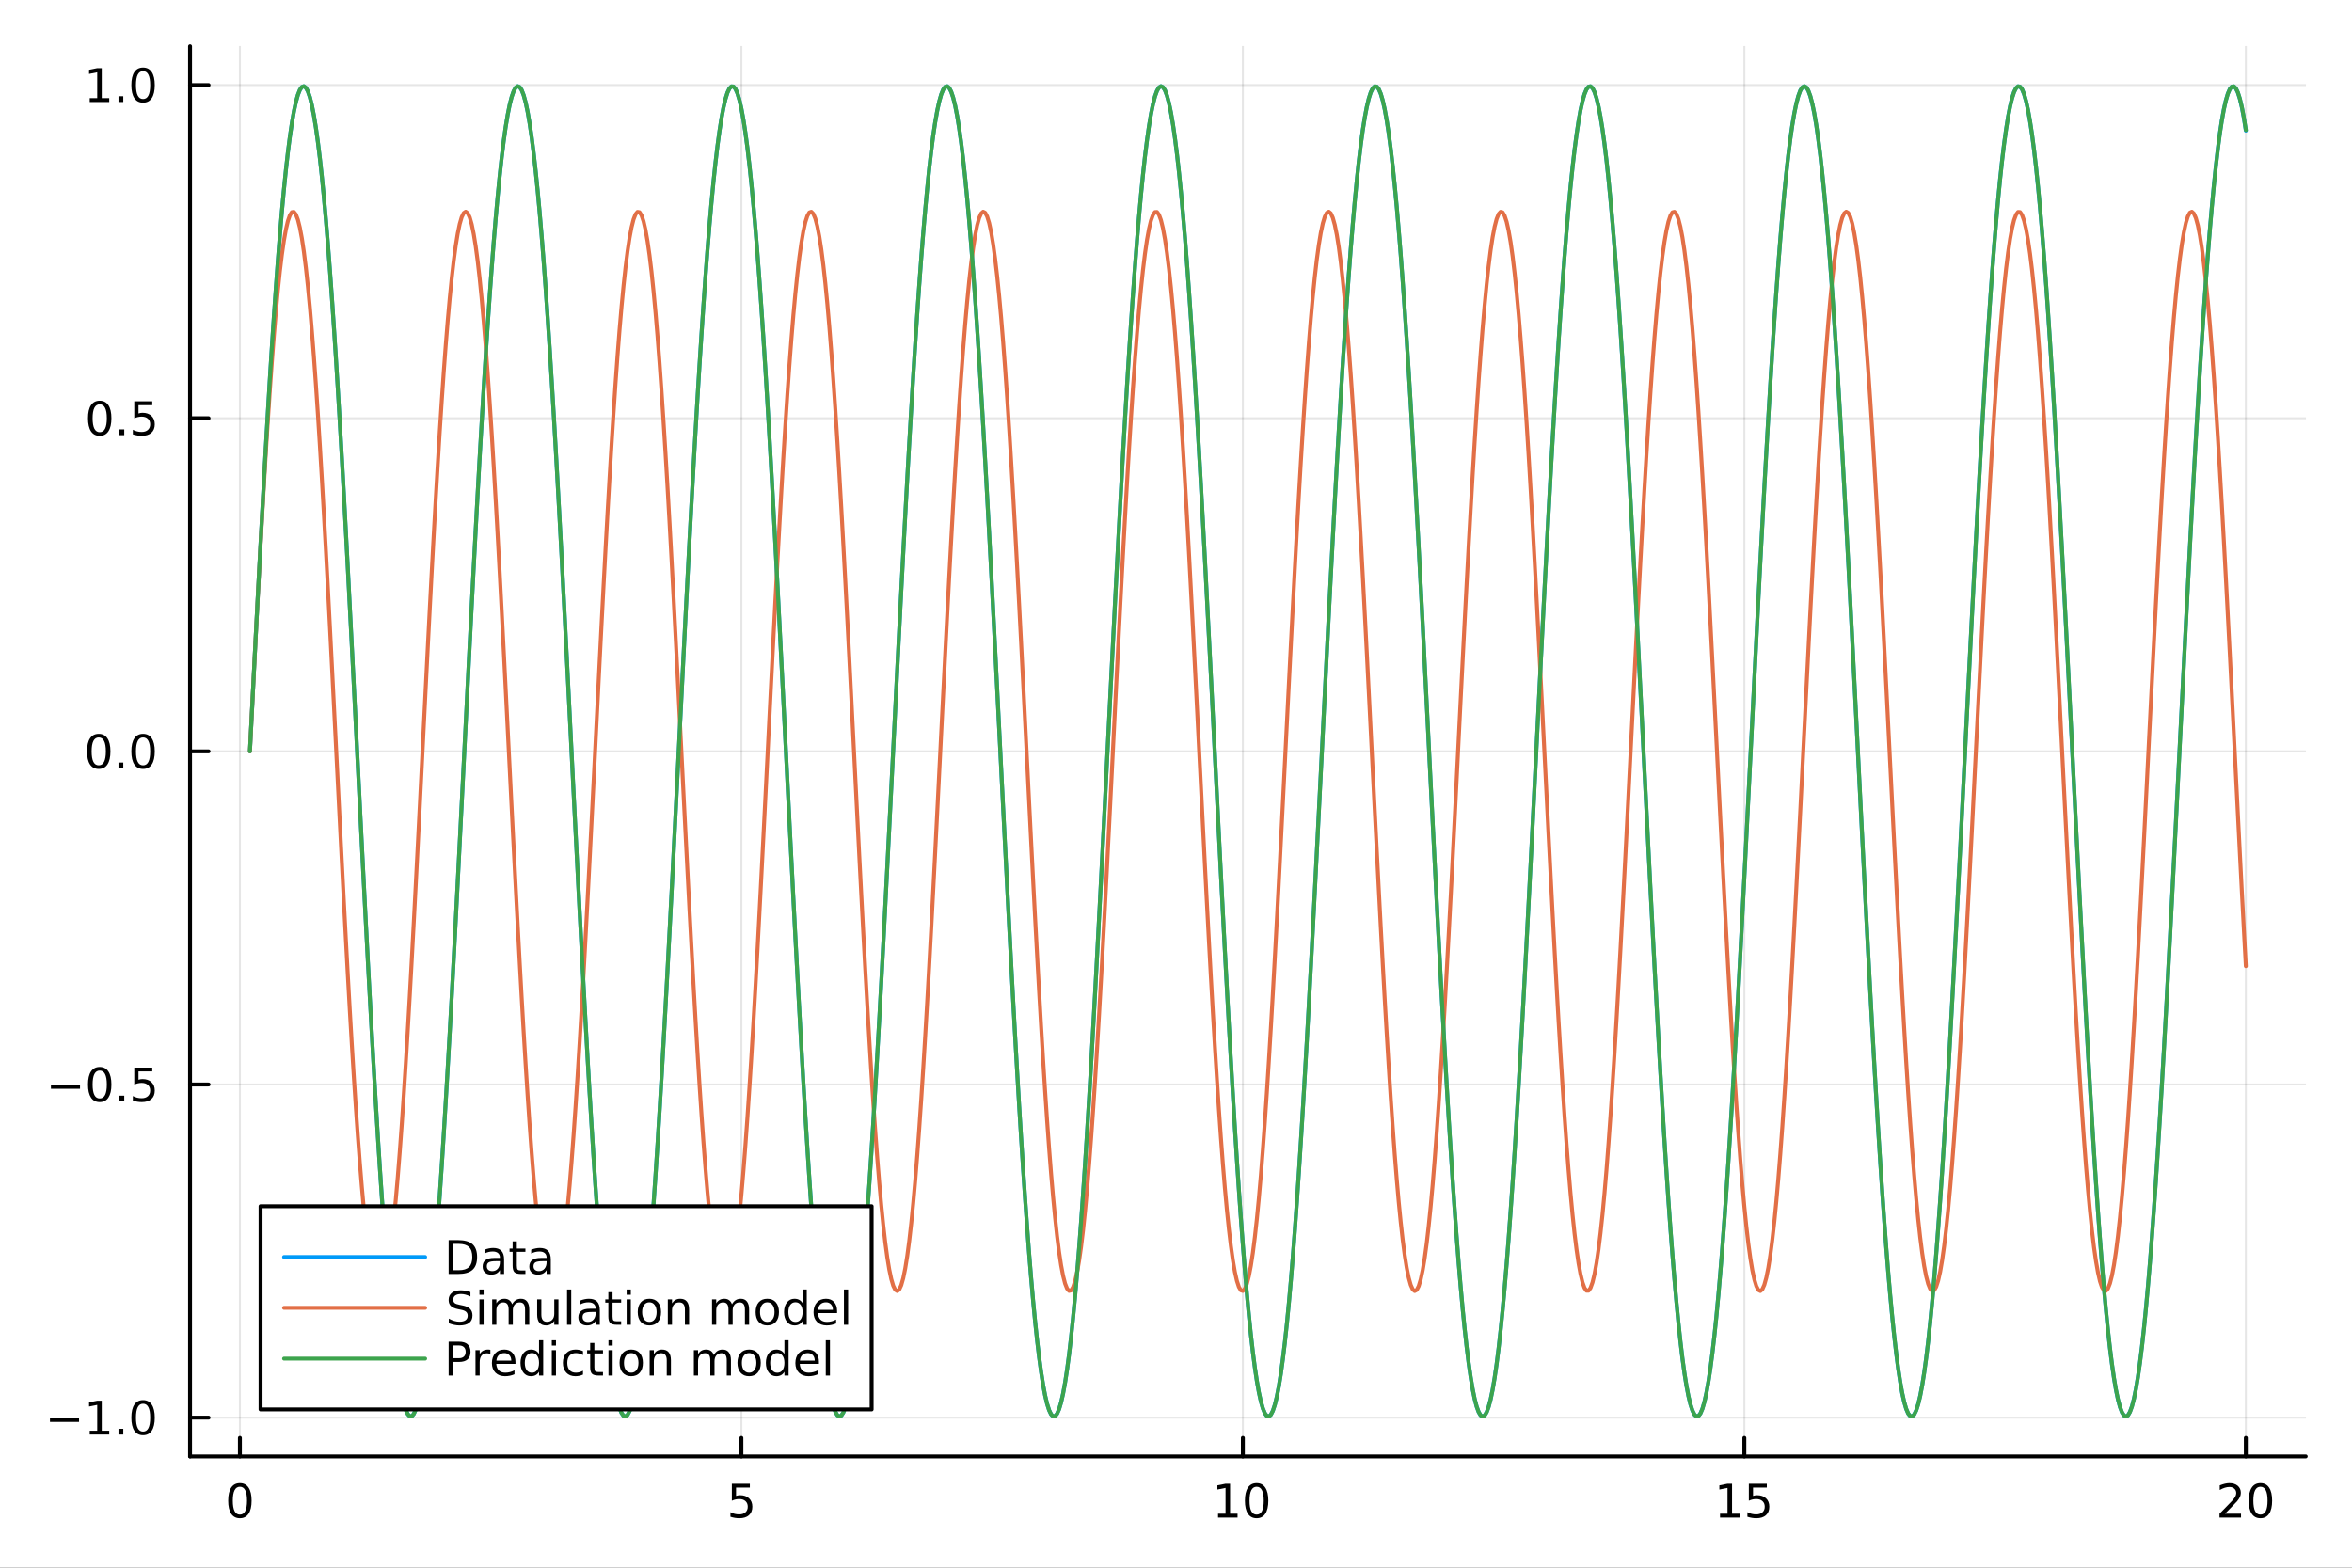 <?xml version="1.0" encoding="utf-8"?>
<svg xmlns="http://www.w3.org/2000/svg" xmlns:xlink="http://www.w3.org/1999/xlink" width="600" height="400" viewBox="0 0 2400 1600">
<rect x="0" y="0" width="2400" height="1600" fill="#333333" stroke="none"/>
<defs>
  <clipPath id="clip610">
    <rect x="0" y="0" width="2400" height="1600"/>
  </clipPath>
</defs>
<path clip-path="url(#clip610)" d="M0 1600 L2400 1600 L2400 0 L0 0  Z" fill="#ffffff" fill-rule="evenodd" fill-opacity="1"/>
<defs>
  <clipPath id="clip611">
    <rect x="480" y="0" width="1681" height="1600"/>
  </clipPath>
</defs>
<path clip-path="url(#clip610)" d="M193.936 1486.45 L2352.76 1486.45 L2352.76 47.244 L193.936 47.244  Z" fill="#ffffff" fill-rule="evenodd" fill-opacity="1"/>
<defs>
  <clipPath id="clip612">
    <rect x="193" y="47" width="2160" height="1440"/>
  </clipPath>
</defs>
<polyline clip-path="url(#clip612)" style="stroke:#000000; stroke-linecap:round; stroke-linejoin:round; stroke-width:2; stroke-opacity:0.1; fill:none" points="244.8,1486.45 244.8,47.244 "/>
<polyline clip-path="url(#clip612)" style="stroke:#000000; stroke-linecap:round; stroke-linejoin:round; stroke-width:2; stroke-opacity:0.1; fill:none" points="756.515,1486.45 756.515,47.244 "/>
<polyline clip-path="url(#clip612)" style="stroke:#000000; stroke-linecap:round; stroke-linejoin:round; stroke-width:2; stroke-opacity:0.1; fill:none" points="1268.23,1486.45 1268.23,47.244 "/>
<polyline clip-path="url(#clip612)" style="stroke:#000000; stroke-linecap:round; stroke-linejoin:round; stroke-width:2; stroke-opacity:0.1; fill:none" points="1779.94,1486.45 1779.94,47.244 "/>
<polyline clip-path="url(#clip612)" style="stroke:#000000; stroke-linecap:round; stroke-linejoin:round; stroke-width:2; stroke-opacity:0.1; fill:none" points="2291.66,1486.45 2291.66,47.244 "/>
<polyline clip-path="url(#clip612)" style="stroke:#000000; stroke-linecap:round; stroke-linejoin:round; stroke-width:2; stroke-opacity:0.1; fill:none" points="193.936,1446.86 2352.76,1446.86 "/>
<polyline clip-path="url(#clip612)" style="stroke:#000000; stroke-linecap:round; stroke-linejoin:round; stroke-width:2; stroke-opacity:0.1; fill:none" points="193.936,1106.85 2352.76,1106.85 "/>
<polyline clip-path="url(#clip612)" style="stroke:#000000; stroke-linecap:round; stroke-linejoin:round; stroke-width:2; stroke-opacity:0.1; fill:none" points="193.936,766.846 2352.76,766.846 "/>
<polyline clip-path="url(#clip612)" style="stroke:#000000; stroke-linecap:round; stroke-linejoin:round; stroke-width:2; stroke-opacity:0.1; fill:none" points="193.936,426.838 2352.76,426.838 "/>
<polyline clip-path="url(#clip612)" style="stroke:#000000; stroke-linecap:round; stroke-linejoin:round; stroke-width:2; stroke-opacity:0.1; fill:none" points="193.936,86.83 2352.76,86.83 "/>
<polyline clip-path="url(#clip610)" style="stroke:#000000; stroke-linecap:round; stroke-linejoin:round; stroke-width:4; stroke-opacity:1; fill:none" points="193.936,1486.45 2352.76,1486.45 "/>
<polyline clip-path="url(#clip610)" style="stroke:#000000; stroke-linecap:round; stroke-linejoin:round; stroke-width:4; stroke-opacity:1; fill:none" points="244.8,1486.45 244.8,1467.55 "/>
<polyline clip-path="url(#clip610)" style="stroke:#000000; stroke-linecap:round; stroke-linejoin:round; stroke-width:4; stroke-opacity:1; fill:none" points="756.515,1486.45 756.515,1467.55 "/>
<polyline clip-path="url(#clip610)" style="stroke:#000000; stroke-linecap:round; stroke-linejoin:round; stroke-width:4; stroke-opacity:1; fill:none" points="1268.23,1486.45 1268.23,1467.55 "/>
<polyline clip-path="url(#clip610)" style="stroke:#000000; stroke-linecap:round; stroke-linejoin:round; stroke-width:4; stroke-opacity:1; fill:none" points="1779.94,1486.45 1779.94,1467.55 "/>
<polyline clip-path="url(#clip610)" style="stroke:#000000; stroke-linecap:round; stroke-linejoin:round; stroke-width:4; stroke-opacity:1; fill:none" points="2291.66,1486.45 2291.66,1467.55 "/>
<path clip-path="url(#clip610)" d="M244.8 1517.37 Q241.189 1517.37 239.361 1520.93 Q237.555 1524.47 237.555 1531.6 Q237.555 1538.71 239.361 1542.27 Q241.189 1545.82 244.8 1545.82 Q248.435 1545.82 250.24 1542.27 Q252.069 1538.71 252.069 1531.6 Q252.069 1524.47 250.24 1520.93 Q248.435 1517.37 244.8 1517.37 M244.8 1513.66 Q250.611 1513.66 253.666 1518.27 Q256.745 1522.85 256.745 1531.6 Q256.745 1540.33 253.666 1544.94 Q250.611 1549.52 244.8 1549.52 Q238.99 1549.52 235.912 1544.94 Q232.856 1540.33 232.856 1531.6 Q232.856 1522.85 235.912 1518.27 Q238.99 1513.66 244.8 1513.66 Z" fill="#000000" fill-rule="nonzero" fill-opacity="1" /><path clip-path="url(#clip610)" d="M746.792 1514.29 L765.149 1514.29 L765.149 1518.22 L751.075 1518.22 L751.075 1526.7 Q752.093 1526.35 753.112 1526.19 Q754.13 1526 755.149 1526 Q760.936 1526 764.315 1529.17 Q767.695 1532.34 767.695 1537.76 Q767.695 1543.34 764.223 1546.44 Q760.751 1549.52 754.431 1549.52 Q752.255 1549.52 749.987 1549.15 Q747.741 1548.78 745.334 1548.04 L745.334 1543.34 Q747.417 1544.47 749.64 1545.03 Q751.862 1545.58 754.339 1545.58 Q758.343 1545.58 760.681 1543.48 Q763.019 1541.37 763.019 1537.76 Q763.019 1534.15 760.681 1532.04 Q758.343 1529.94 754.339 1529.94 Q752.464 1529.94 750.589 1530.35 Q748.737 1530.77 746.792 1531.65 L746.792 1514.29 Z" fill="#000000" fill-rule="nonzero" fill-opacity="1" /><path clip-path="url(#clip610)" d="M1242.92 1544.91 L1250.56 1544.91 L1250.56 1518.55 L1242.25 1520.21 L1242.25 1515.95 L1250.51 1514.29 L1255.18 1514.29 L1255.18 1544.91 L1262.82 1544.91 L1262.82 1548.85 L1242.92 1548.85 L1242.92 1544.91 Z" fill="#000000" fill-rule="nonzero" fill-opacity="1" /><path clip-path="url(#clip610)" d="M1282.27 1517.37 Q1278.66 1517.37 1276.83 1520.93 Q1275.02 1524.47 1275.02 1531.6 Q1275.02 1538.71 1276.83 1542.27 Q1278.66 1545.82 1282.27 1545.82 Q1285.9 1545.82 1287.71 1542.27 Q1289.54 1538.71 1289.54 1531.6 Q1289.54 1524.47 1287.71 1520.93 Q1285.9 1517.37 1282.27 1517.37 M1282.27 1513.66 Q1288.08 1513.66 1291.13 1518.27 Q1294.21 1522.85 1294.21 1531.6 Q1294.21 1540.33 1291.13 1544.94 Q1288.08 1549.52 1282.27 1549.52 Q1276.46 1549.52 1273.38 1544.94 Q1270.32 1540.33 1270.32 1531.6 Q1270.32 1522.85 1273.38 1518.27 Q1276.46 1513.66 1282.27 1513.66 Z" fill="#000000" fill-rule="nonzero" fill-opacity="1" /><path clip-path="url(#clip610)" d="M1755.13 1544.91 L1762.77 1544.91 L1762.77 1518.55 L1754.46 1520.21 L1754.46 1515.95 L1762.72 1514.29 L1767.4 1514.29 L1767.4 1544.91 L1775.04 1544.91 L1775.04 1548.85 L1755.13 1548.85 L1755.13 1544.91 Z" fill="#000000" fill-rule="nonzero" fill-opacity="1" /><path clip-path="url(#clip610)" d="M1784.53 1514.29 L1802.88 1514.29 L1802.88 1518.22 L1788.81 1518.22 L1788.81 1526.7 Q1789.83 1526.35 1790.85 1526.19 Q1791.86 1526 1792.88 1526 Q1798.67 1526 1802.05 1529.17 Q1805.43 1532.34 1805.43 1537.76 Q1805.43 1543.34 1801.96 1546.44 Q1798.48 1549.52 1792.17 1549.52 Q1789.99 1549.52 1787.72 1549.15 Q1785.48 1548.78 1783.07 1548.04 L1783.07 1543.34 Q1785.15 1544.47 1787.37 1545.03 Q1789.6 1545.58 1792.07 1545.58 Q1796.08 1545.58 1798.42 1543.48 Q1800.75 1541.37 1800.75 1537.76 Q1800.75 1534.15 1798.42 1532.04 Q1796.08 1529.94 1792.07 1529.94 Q1790.2 1529.94 1788.32 1530.35 Q1786.47 1530.77 1784.53 1531.65 L1784.53 1514.29 Z" fill="#000000" fill-rule="nonzero" fill-opacity="1" /><path clip-path="url(#clip610)" d="M2270.43 1544.91 L2286.75 1544.91 L2286.75 1548.85 L2264.81 1548.85 L2264.81 1544.91 Q2267.47 1542.16 2272.05 1537.53 Q2276.66 1532.88 2277.84 1531.53 Q2280.08 1529.01 2280.96 1527.27 Q2281.87 1525.51 2281.87 1523.82 Q2281.87 1521.07 2279.92 1519.33 Q2278 1517.6 2274.9 1517.6 Q2272.7 1517.6 2270.25 1518.36 Q2267.81 1519.13 2265.04 1520.68 L2265.04 1515.95 Q2267.86 1514.82 2270.31 1514.24 Q2272.77 1513.66 2274.81 1513.66 Q2280.18 1513.66 2283.37 1516.35 Q2286.56 1519.03 2286.56 1523.52 Q2286.56 1525.65 2285.75 1527.57 Q2284.97 1529.47 2282.86 1532.07 Q2282.28 1532.74 2279.18 1535.95 Q2276.08 1539.15 2270.43 1544.91 Z" fill="#000000" fill-rule="nonzero" fill-opacity="1" /><path clip-path="url(#clip610)" d="M2306.56 1517.37 Q2302.95 1517.37 2301.12 1520.93 Q2299.32 1524.47 2299.32 1531.6 Q2299.32 1538.71 2301.12 1542.27 Q2302.95 1545.82 2306.56 1545.82 Q2310.2 1545.82 2312 1542.27 Q2313.83 1538.71 2313.83 1531.6 Q2313.83 1524.47 2312 1520.93 Q2310.2 1517.37 2306.56 1517.37 M2306.56 1513.66 Q2312.37 1513.66 2315.43 1518.27 Q2318.51 1522.85 2318.51 1531.6 Q2318.51 1540.33 2315.43 1544.94 Q2312.37 1549.52 2306.56 1549.52 Q2300.75 1549.52 2297.68 1544.94 Q2294.62 1540.33 2294.62 1531.6 Q2294.62 1522.85 2297.68 1518.27 Q2300.75 1513.66 2306.56 1513.66 Z" fill="#000000" fill-rule="nonzero" fill-opacity="1" /><polyline clip-path="url(#clip610)" style="stroke:#000000; stroke-linecap:round; stroke-linejoin:round; stroke-width:4; stroke-opacity:1; fill:none" points="193.936,1486.45 193.936,47.244 "/>
<polyline clip-path="url(#clip610)" style="stroke:#000000; stroke-linecap:round; stroke-linejoin:round; stroke-width:4; stroke-opacity:1; fill:none" points="193.936,1446.86 212.834,1446.86 "/>
<polyline clip-path="url(#clip610)" style="stroke:#000000; stroke-linecap:round; stroke-linejoin:round; stroke-width:4; stroke-opacity:1; fill:none" points="193.936,1106.85 212.834,1106.85 "/>
<polyline clip-path="url(#clip610)" style="stroke:#000000; stroke-linecap:round; stroke-linejoin:round; stroke-width:4; stroke-opacity:1; fill:none" points="193.936,766.846 212.834,766.846 "/>
<polyline clip-path="url(#clip610)" style="stroke:#000000; stroke-linecap:round; stroke-linejoin:round; stroke-width:4; stroke-opacity:1; fill:none" points="193.936,426.838 212.834,426.838 "/>
<polyline clip-path="url(#clip610)" style="stroke:#000000; stroke-linecap:round; stroke-linejoin:round; stroke-width:4; stroke-opacity:1; fill:none" points="193.936,86.83 212.834,86.83 "/>
<path clip-path="url(#clip610)" d="M50.992 1447.31 L80.668 1447.31 L80.668 1451.25 L50.992 1451.25 L50.992 1447.31 Z" fill="#000000" fill-rule="nonzero" fill-opacity="1" /><path clip-path="url(#clip610)" d="M91.571 1460.21 L99.21 1460.21 L99.21 1433.84 L90.899 1435.51 L90.899 1431.25 L99.163 1429.58 L103.839 1429.58 L103.839 1460.21 L111.478 1460.21 L111.478 1464.14 L91.571 1464.14 L91.571 1460.21 Z" fill="#000000" fill-rule="nonzero" fill-opacity="1" /><path clip-path="url(#clip610)" d="M120.922 1458.26 L125.807 1458.26 L125.807 1464.14 L120.922 1464.14 L120.922 1458.26 Z" fill="#000000" fill-rule="nonzero" fill-opacity="1" /><path clip-path="url(#clip610)" d="M145.992 1432.66 Q142.381 1432.66 140.552 1436.23 Q138.746 1439.77 138.746 1446.9 Q138.746 1454 140.552 1457.57 Q142.381 1461.11 145.992 1461.11 Q149.626 1461.11 151.431 1457.57 Q153.26 1454 153.26 1446.9 Q153.26 1439.77 151.431 1436.23 Q149.626 1432.66 145.992 1432.66 M145.992 1428.96 Q151.802 1428.96 154.857 1433.56 Q157.936 1438.15 157.936 1446.9 Q157.936 1455.62 154.857 1460.23 Q151.802 1464.81 145.992 1464.81 Q140.181 1464.81 137.103 1460.23 Q134.047 1455.62 134.047 1446.9 Q134.047 1438.15 137.103 1433.56 Q140.181 1428.96 145.992 1428.96 Z" fill="#000000" fill-rule="nonzero" fill-opacity="1" /><path clip-path="url(#clip610)" d="M51.987 1107.31 L81.663 1107.31 L81.663 1111.24 L51.987 1111.24 L51.987 1107.31 Z" fill="#000000" fill-rule="nonzero" fill-opacity="1" /><path clip-path="url(#clip610)" d="M101.756 1092.65 Q98.145 1092.65 96.316 1096.22 Q94.51 1099.76 94.51 1106.89 Q94.51 1114 96.316 1117.56 Q98.145 1121.1 101.756 1121.1 Q105.39 1121.1 107.196 1117.56 Q109.024 1114 109.024 1106.89 Q109.024 1099.76 107.196 1096.22 Q105.39 1092.65 101.756 1092.65 M101.756 1088.95 Q107.566 1088.95 110.621 1093.56 Q113.7 1098.14 113.7 1106.89 Q113.7 1115.62 110.621 1120.22 Q107.566 1124.81 101.756 1124.81 Q95.946 1124.81 92.867 1120.22 Q89.811 1115.62 89.811 1106.89 Q89.811 1098.14 92.867 1093.56 Q95.946 1088.95 101.756 1088.95 Z" fill="#000000" fill-rule="nonzero" fill-opacity="1" /><path clip-path="url(#clip610)" d="M121.918 1118.25 L126.802 1118.25 L126.802 1124.13 L121.918 1124.13 L121.918 1118.25 Z" fill="#000000" fill-rule="nonzero" fill-opacity="1" /><path clip-path="url(#clip610)" d="M137.033 1089.57 L155.39 1089.57 L155.39 1093.51 L141.316 1093.51 L141.316 1101.98 Q142.334 1101.63 143.353 1101.47 Q144.371 1101.29 145.39 1101.29 Q151.177 1101.29 154.556 1104.46 Q157.936 1107.63 157.936 1113.05 Q157.936 1118.63 154.464 1121.73 Q150.992 1124.81 144.672 1124.81 Q142.496 1124.81 140.228 1124.44 Q137.982 1124.06 135.575 1123.32 L135.575 1118.63 Q137.658 1119.76 139.881 1120.31 Q142.103 1120.87 144.58 1120.87 Q148.584 1120.87 150.922 1118.76 Q153.26 1116.66 153.26 1113.05 Q153.26 1109.44 150.922 1107.33 Q148.584 1105.22 144.58 1105.22 Q142.705 1105.22 140.83 1105.64 Q138.978 1106.06 137.033 1106.94 L137.033 1089.57 Z" fill="#000000" fill-rule="nonzero" fill-opacity="1" /><path clip-path="url(#clip610)" d="M100.76 752.645 Q97.149 752.645 95.321 756.21 Q93.515 759.751 93.515 766.881 Q93.515 773.987 95.321 777.552 Q97.149 781.094 100.76 781.094 Q104.395 781.094 106.2 777.552 Q108.029 773.987 108.029 766.881 Q108.029 759.751 106.2 756.21 Q104.395 752.645 100.76 752.645 M100.76 748.941 Q106.571 748.941 109.626 753.548 Q112.705 758.131 112.705 766.881 Q112.705 775.608 109.626 780.214 Q106.571 784.797 100.76 784.797 Q94.95 784.797 91.871 780.214 Q88.816 775.608 88.816 766.881 Q88.816 758.131 91.871 753.548 Q94.95 748.941 100.76 748.941 Z" fill="#000000" fill-rule="nonzero" fill-opacity="1" /><path clip-path="url(#clip610)" d="M120.922 778.247 L125.807 778.247 L125.807 784.126 L120.922 784.126 L120.922 778.247 Z" fill="#000000" fill-rule="nonzero" fill-opacity="1" /><path clip-path="url(#clip610)" d="M145.992 752.645 Q142.381 752.645 140.552 756.21 Q138.746 759.751 138.746 766.881 Q138.746 773.987 140.552 777.552 Q142.381 781.094 145.992 781.094 Q149.626 781.094 151.431 777.552 Q153.26 773.987 153.26 766.881 Q153.26 759.751 151.431 756.21 Q149.626 752.645 145.992 752.645 M145.992 748.941 Q151.802 748.941 154.857 753.548 Q157.936 758.131 157.936 766.881 Q157.936 775.608 154.857 780.214 Q151.802 784.797 145.992 784.797 Q140.181 784.797 137.103 780.214 Q134.047 775.608 134.047 766.881 Q134.047 758.131 137.103 753.548 Q140.181 748.941 145.992 748.941 Z" fill="#000000" fill-rule="nonzero" fill-opacity="1" /><path clip-path="url(#clip610)" d="M101.756 412.637 Q98.145 412.637 96.316 416.201 Q94.51 419.743 94.51 426.873 Q94.51 433.979 96.316 437.544 Q98.145 441.085 101.756 441.085 Q105.39 441.085 107.196 437.544 Q109.024 433.979 109.024 426.873 Q109.024 419.743 107.196 416.201 Q105.39 412.637 101.756 412.637 M101.756 408.933 Q107.566 408.933 110.621 413.539 Q113.7 418.123 113.7 426.873 Q113.7 435.599 110.621 440.206 Q107.566 444.789 101.756 444.789 Q95.946 444.789 92.867 440.206 Q89.811 435.599 89.811 426.873 Q89.811 418.123 92.867 413.539 Q95.946 408.933 101.756 408.933 Z" fill="#000000" fill-rule="nonzero" fill-opacity="1" /><path clip-path="url(#clip610)" d="M121.918 438.238 L126.802 438.238 L126.802 444.118 L121.918 444.118 L121.918 438.238 Z" fill="#000000" fill-rule="nonzero" fill-opacity="1" /><path clip-path="url(#clip610)" d="M137.033 409.558 L155.39 409.558 L155.39 413.493 L141.316 413.493 L141.316 421.965 Q142.334 421.618 143.353 421.456 Q144.371 421.271 145.39 421.271 Q151.177 421.271 154.556 424.442 Q157.936 427.613 157.936 433.03 Q157.936 438.609 154.464 441.71 Q150.992 444.789 144.672 444.789 Q142.496 444.789 140.228 444.419 Q137.982 444.048 135.575 443.308 L135.575 438.609 Q137.658 439.743 139.881 440.298 Q142.103 440.854 144.58 440.854 Q148.584 440.854 150.922 438.748 Q153.26 436.641 153.26 433.03 Q153.26 429.419 150.922 427.312 Q148.584 425.206 144.58 425.206 Q142.705 425.206 140.83 425.623 Q138.978 426.039 137.033 426.919 L137.033 409.558 Z" fill="#000000" fill-rule="nonzero" fill-opacity="1" /><path clip-path="url(#clip610)" d="M91.571 100.174 L99.21 100.174 L99.21 73.809 L90.899 75.475 L90.899 71.216 L99.163 69.55 L103.839 69.55 L103.839 100.174 L111.478 100.174 L111.478 104.11 L91.571 104.11 L91.571 100.174 Z" fill="#000000" fill-rule="nonzero" fill-opacity="1" /><path clip-path="url(#clip610)" d="M120.922 98.23 L125.807 98.23 L125.807 104.11 L120.922 104.11 L120.922 98.23 Z" fill="#000000" fill-rule="nonzero" fill-opacity="1" /><path clip-path="url(#clip610)" d="M145.992 72.628 Q142.381 72.628 140.552 76.193 Q138.746 79.735 138.746 86.864 Q138.746 93.971 140.552 97.536 Q142.381 101.077 145.992 101.077 Q149.626 101.077 151.431 97.536 Q153.26 93.971 153.26 86.864 Q153.26 79.735 151.431 76.193 Q149.626 72.628 145.992 72.628 M145.992 68.925 Q151.802 68.925 154.857 73.531 Q157.936 78.114 157.936 86.864 Q157.936 95.591 154.857 100.198 Q151.802 104.781 145.992 104.781 Q140.181 104.781 137.103 100.198 Q134.047 95.591 134.047 86.864 Q134.047 78.114 137.103 73.531 Q140.181 68.925 145.992 68.925 Z" fill="#000000" fill-rule="nonzero" fill-opacity="1" /><polyline clip-path="url(#clip612)" style="stroke:#009af9; stroke-linecap:round; stroke-linejoin:round; stroke-width:4; stroke-opacity:1; fill:none" points="255.035,766.846 257.073,726.235 259.112,685.782 261.151,645.643 263.189,605.975 265.228,566.927 267.267,528.646 269.305,491.274 271.344,454.946 273.383,419.791 275.421,385.929 277.46,353.475 279.499,322.533 281.537,293.202 283.576,265.57 285.615,239.718 287.653,215.72 289.692,193.641 291.731,173.54 293.769,155.468 295.808,139.47 297.847,125.583 299.885,113.84 301.924,104.268 303.963,96.888 306.001,91.716 308.04,88.763 310.079,88.035 312.117,89.534 314.156,93.256 316.195,99.194 318.233,107.334 320.272,117.66 322.31,130.148 324.349,144.77 326.388,161.491 328.426,180.27 330.465,201.062 332.504,223.812 334.542,248.459 336.581,274.936 338.62,303.166 340.658,333.066 342.697,364.542 344.736,397.496 346.774,431.818 348.813,467.394 350.852,504.098 352.89,541.8 354.929,580.363 356.968,619.642 359.006,659.491 361.045,699.756 363.084,740.281 365.122,780.911 367.161,821.485 369.2,861.847 371.238,901.84 373.277,941.311 375.316,980.11 377.354,1018.09 379.393,1055.12 381.432,1091.05 383.47,1125.77 385.509,1159.16 387.548,1191.1 389.586,1221.5 391.625,1250.25 393.664,1277.28 395.702,1302.49 397.741,1325.83 399.78,1347.24 401.818,1366.64 403.857,1384 405.896,1399.27 407.934,1412.42 409.973,1423.41 412.012,1432.23 414.05,1438.84 416.089,1443.25 418.128,1445.43 420.166,1445.39 422.205,1443.12 424.244,1438.63 426.282,1431.93 428.321,1423.03 430.36,1411.95 432.398,1398.72 434.437,1383.37 436.476,1365.93 438.514,1346.45 440.553,1324.97 442.592,1301.56 444.63,1276.27 446.669,1249.18 448.707,1220.36 450.746,1189.91 452.785,1157.91 454.823,1124.47 456.862,1089.7 458.901,1053.72 460.939,1016.65 462.978,978.635 465.017,939.808 467.055,900.314 469.094,860.304 471.133,819.931 473.171,779.352 475.21,738.724 477.249,698.205 479.287,657.953 481.326,618.124 483.365,578.869 485.403,540.337 487.442,502.67 489.481,466.007 491.519,430.478 493.558,396.206 495.597,363.307 497.635,331.889 499.674,302.052 501.713,273.887 503.751,247.48 505.79,222.904 507.829,200.228 509.867,179.512 511.906,160.811 513.945,144.17 515.983,129.63 518.022,117.224 520.061,106.982 522.099,98.925 524.138,93.072 526.177,89.435 528.215,88.022 530.254,88.835 532.293,91.874 534.331,97.131 536.37,104.595 538.409,114.251 540.447,126.076 542.486,140.045 544.525,156.123 546.563,174.274 548.602,194.452 550.641,216.605 552.679,240.676 554.718,266.597 556.757,294.296 558.795,323.691 560.834,354.693 562.873,387.203 564.911,421.117 566.95,456.319 568.989,492.689 571.027,530.099 573.066,568.411 575.104,607.486 577.143,647.176 579.182,687.329 581.22,727.791 583.259,768.405 585.298,809.013 587.336,849.457 589.375,889.58 591.414,929.228 593.452,968.249 595.491,1006.5 597.53,1043.83 599.568,1080.12 601.607,1115.23 603.646,1149.03 605.684,1181.43 607.723,1212.31 609.762,1241.58 611.8,1269.15 613.839,1294.93 615.878,1318.86 617.916,1340.86 619.955,1360.88 621.994,1378.88 624.032,1394.79 626.071,1408.6 628.11,1420.26 630.148,1429.75 632.187,1437.04 634.226,1442.13 636.264,1445 638.303,1445.64 640.342,1444.06 642.38,1440.25 644.419,1434.23 646.458,1426 648.496,1415.59 650.535,1403.02 652.574,1388.32 654.612,1371.52 656.651,1352.66 658.69,1331.79 660.728,1308.97 662.767,1284.25 664.806,1257.7 666.844,1229.41 668.883,1199.45 670.922,1167.91 672.96,1134.9 674.999,1100.53 677.038,1064.91 679.076,1028.17 681.115,990.428 683.154,951.835 685.192,912.531 687.231,872.663 689.27,832.386 691.308,791.853 693.347,751.223 695.385,710.654 697.424,670.303 699.463,630.327 701.501,590.88 703.54,552.109 705.579,514.162 707.617,477.176 709.656,441.284 711.695,406.612 713.733,373.279 715.772,341.394 717.811,311.06 719.849,282.372 721.888,255.415 723.927,230.268 725.965,207 728.004,185.675 730.043,166.349 732.081,149.069 734.12,133.879 736.159,120.813 738.197,109.902 740.236,101.171 742.275,94.638 744.313,90.318 746.352,88.219 748.391,88.348 750.429,90.702 752.468,95.277 754.507,102.064 756.545,111.047 758.584,122.207 760.623,135.519 762.661,150.952 764.7,168.47 766.739,188.029 768.777,209.58 770.816,233.068 772.855,258.427 774.893,285.587 776.932,314.469 778.971,344.987 781.009,377.043 783.048,410.537 785.087,445.355 787.125,481.379 789.164,518.483 791.203,556.533 793.241,595.388 795.28,634.905 797.319,674.931 799.357,715.315 801.396,755.899 803.435,796.526 805.473,837.037 807.512,877.276 809.551,917.086 811.589,956.316 813.628,994.818 815.667,1032.45 817.705,1069.07 819.744,1104.55 821.782,1138.77 823.821,1171.62 825.86,1202.98 827.898,1232.75 829.937,1260.85 831.976,1287.19 834.014,1311.69 836.053,1334.3 838.092,1354.93 840.13,1373.56 842.169,1390.12 844.208,1404.58 846.246,1416.9 848.285,1427.06 850.324,1435.03 852.362,1440.8 854.401,1444.35 856.44,1445.68 858.478,1444.78 860.517,1441.66 862.556,1436.32 864.594,1428.77 866.633,1419.03 868.672,1407.12 870.71,1393.07 872.749,1376.91 874.788,1358.68 876.826,1338.43 878.865,1316.2 880.904,1292.06 882.942,1266.06 884.981,1238.3 887.02,1208.84 889.058,1177.78 891.097,1145.21 893.136,1111.25 895.174,1076 897.213,1039.59 899.252,1002.14 901.29,963.795 903.329,924.694 905.368,884.984 907.406,844.816 909.445,804.345 911.484,763.728 913.522,723.123 915.561,682.689 917.6,642.581 919.638,602.955 921.677,563.96 923.716,525.744 925.754,488.448 927.793,452.205 929.832,417.145 931.87,383.388 933.909,351.046 935.948,320.224 937.986,291.02 940.025,263.522 942.064,237.81 944.102,213.957 946.141,192.028 948.179,172.081 950.218,154.166 952.257,138.329 954.295,124.606 956.334,113.029 958.373,103.624 960.411,96.413 962.45,91.411 964.489,88.628 966.527,88.071 968.566,89.74 970.605,93.633 972.643,99.74 974.682,108.05 976.721,118.542 978.759,131.195 980.798,145.979 982.837,162.859 984.875,181.795 986.914,202.739 988.953,225.637 990.991,250.427 993.03,277.041 995.069,305.402 997.107,335.426 999.146,367.02 1001.18,400.083 1003.22,434.505 1005.26,470.172 1007.3,506.957 1009.34,544.73 1011.38,583.353 1013.42,622.682 1015.46,662.568 1017.49,702.858 1019.53,743.397 1021.57,784.028 1023.61,824.592 1025.65,864.931 1027.69,904.889 1029.73,944.314 1031.76,983.055 1033.8,1020.97 1035.84,1057.91 1037.88,1093.76 1039.92,1128.38 1041.96,1161.66 1044,1193.49 1046.04,1223.76 1048.07,1252.39 1050.11,1279.28 1052.15,1304.35 1054.19,1327.55 1056.23,1348.8 1058.27,1368.04 1060.31,1385.24 1062.34,1400.35 1064.38,1413.34 1066.42,1424.17 1068.46,1432.81 1070.5,1439.26 1072.54,1443.5 1074.58,1445.51 1076.62,1445.3 1078.65,1442.86 1080.69,1438.2 1082.73,1431.32 1084.77,1422.26 1086.81,1411.01 1088.85,1397.62 1090.89,1382.11 1092.92,1364.51 1094.96,1344.87 1097,1323.25 1099.04,1299.69 1101.08,1274.26 1103.12,1247.03 1105.16,1218.08 1107.2,1187.5 1109.23,1155.39 1111.27,1121.84 1113.31,1086.98 1115.35,1050.91 1117.39,1013.77 1119.43,975.683 1121.47,936.799 1123.5,897.26 1125.54,857.217 1127.58,816.823 1129.62,776.234 1131.66,735.609 1133.7,695.105 1135.74,654.88 1137.77,615.089 1139.81,575.885 1141.85,537.414 1143.89,499.82 1145.93,463.239 1147.97,427.802 1150.01,393.631 1152.05,360.842 1154.08,329.542 1156.12,299.83 1158.16,271.798 1160.2,245.528 1162.24,221.095 1164.28,198.568 1166.32,178.005 1168.35,159.46 1170.39,142.979 1172.43,128.602 1174.47,116.361 1176.51,106.286 1178.55,98.398 1180.59,92.714 1182.63,89.248 1184.66,88.005 1186.7,88.99 1188.74,92.199 1190.78,97.626 1192.82,105.259 1194.86,115.082 1196.9,127.073 1198.93,141.204 1200.97,157.443 1203.01,175.751 1205.05,196.083 1207.09,218.385 1209.13,242.6 1211.17,268.661 1213.21,296.493 1215.24,326.015 1217.28,357.135 1219.32,389.757 1221.36,423.774 1223.4,459.07 1225.44,495.525 1227.48,533.008 1229.51,571.385 1231.55,610.512 1233.59,650.242 1235.63,690.425 1237.67,730.904 1239.71,771.523 1241.75,812.125 1243.79,852.549 1245.82,892.641 1247.86,932.246 1249.9,971.214 1251.94,1009.4 1253.98,1046.66 1256.02,1082.85 1258.06,1117.87 1260.09,1151.57 1262.13,1183.86 1264.17,1214.62 1266.21,1243.76 1268.25,1271.19 1270.29,1296.83 1272.33,1320.61 1274.37,1342.47 1276.4,1362.34 1278.44,1380.17 1280.48,1395.93 1282.52,1409.57 1284.56,1421.06 1286.6,1430.39 1288.64,1437.51 1290.67,1442.43 1292.71,1445.13 1294.75,1445.6 1296.79,1443.84 1298.83,1439.87 1300.87,1433.67 1302.91,1425.28 1304.95,1414.7 1306.98,1401.97 1309.02,1387.1 1311.06,1370.14 1313.1,1351.13 1315.14,1330.11 1317.18,1307.14 1319.22,1282.28 1321.25,1255.59 1323.29,1227.17 1325.33,1197.08 1327.37,1165.43 1329.41,1132.31 1331.45,1097.84 1333.49,1062.13 1335.53,1025.3 1337.56,987.495 1339.6,948.842 1341.64,909.49 1343.68,869.585 1345.72,829.282 1347.76,788.737 1349.8,748.106 1351.83,707.548 1353.87,667.221 1355.91,627.28 1357.95,587.879 1359.99,549.167 1362.03,511.288 1364.07,474.381 1366.11,438.579 1368.14,404.005 1370.18,370.779 1372.22,339.01 1374.26,308.799 1376.3,280.241 1378.34,253.42 1380.38,228.415 1382.41,205.294 1384.45,184.121 1386.49,164.95 1388.53,147.829 1390.57,132.8 1392.61,119.899 1394.65,109.155 1396.68,100.591 1398.72,94.228 1400.76,90.078 1402.8,88.15 1404.84,88.449 1406.88,90.974 1408.92,95.72 1410.96,102.676 1412.99,111.827 1415.03,123.153 1417.07,136.629 1419.11,152.223 1421.15,169.899 1423.19,189.613 1425.23,211.315 1427.26,234.948 1429.3,260.448 1431.34,287.744 1433.38,316.754 1435.42,347.393 1437.46,379.564 1439.5,413.163 1441.54,448.078 1443.57,484.19 1445.61,521.371 1447.65,559.487 1449.69,598.399 1451.73,637.96 1453.77,678.02 1455.81,718.424 1457.84,759.017 1459.88,799.641 1461.92,840.137 1463.96,880.348 1466,920.119 1468.04,959.298 1470.08,997.738 1472.12,1035.3 1474.15,1071.83 1476.19,1107.23 1478.23,1141.35 1480.27,1174.08 1482.31,1205.32 1484.35,1234.97 1486.39,1262.94 1488.42,1289.14 1490.46,1313.5 1492.5,1335.95 1494.54,1356.44 1496.58,1374.9 1498.62,1391.3 1500.66,1405.6 1502.7,1417.76 1504.73,1427.75 1506.77,1435.55 1508.81,1441.15 1510.85,1444.53 1512.89,1445.69 1514.93,1444.62 1516.97,1441.33 1519,1435.81 1521.04,1428.1 1523.08,1418.19 1525.12,1406.12 1527.16,1391.9 1529.2,1375.58 1531.24,1357.2 1533.28,1336.79 1535.31,1314.41 1537.35,1290.13 1539.39,1264 1541.43,1236.1 1543.47,1206.51 1545.51,1175.33 1547.55,1142.66 1549.58,1108.59 1551.62,1073.24 1553.66,1036.75 1555.7,999.227 1557.74,960.819 1559.78,921.666 1561.82,881.916 1563.86,841.719 1565.89,801.231 1567.93,760.61 1569.97,720.012 1572.01,679.597 1574.05,639.521 1576.09,599.938 1578.13,560.998 1580.16,522.848 1582.2,485.628 1584.24,449.472 1586.28,414.507 1588.32,380.855 1590.36,348.626 1592.4,317.925 1594.44,288.849 1596.47,261.485 1598.51,235.913 1600.55,212.205 1602.59,190.426 1604.63,170.634 1606.67,152.877 1608.71,137.2 1610.74,123.641 1612.78,112.23 1614.82,102.993 1616.86,95.951 1618.9,91.119 1620.94,88.507 1622.98,88.12 1625.02,89.96 1627.05,94.023 1629.09,100.3 1631.13,108.778 1633.17,119.437 1635.21,132.254 1637.25,147.2 1639.29,164.24 1641.32,183.332 1643.36,204.427 1645.4,227.473 1647.44,252.406 1649.48,279.157 1651.52,307.649 1653.56,337.796 1655.59,369.506 1657.63,402.677 1659.67,437.2 1661.71,472.956 1663.75,509.822 1665.79,547.666 1667.83,586.348 1669.87,625.725 1671.9,665.647 1673.94,705.962 1675.98,746.514 1678.02,787.145 1680.06,827.697 1682.1,868.012 1684.14,907.935 1686.17,947.312 1688.21,985.995 1690.25,1023.84 1692.29,1060.71 1694.33,1096.46 1696.37,1130.99 1698.41,1164.16 1700.45,1195.87 1702.48,1226.02 1704.52,1254.51 1706.56,1281.27 1708.6,1306.2 1710.64,1329.25 1712.68,1350.34 1714.72,1369.44 1716.75,1386.48 1718.79,1401.43 1720.83,1414.25 1722.87,1424.91 1724.91,1433.39 1726.95,1439.66 1728.99,1443.73 1731.03,1445.57 1733.06,1445.19 1735.1,1442.58 1737.14,1437.75 1739.18,1430.71 1741.22,1421.47 1743.26,1410.06 1745.3,1396.5 1747.33,1380.83 1749.37,1363.07 1751.41,1343.28 1753.45,1321.51 1755.49,1297.8 1757.53,1272.23 1759.57,1244.87 1761.61,1215.79 1763.64,1185.09 1765.68,1152.86 1767.72,1119.21 1769.76,1084.25 1771.8,1048.09 1773.84,1010.88 1775.88,972.726 1777.91,933.787 1779.95,894.204 1781.99,854.128 1784.03,813.713 1786.07,773.116 1788.11,732.494 1790.15,692.007 1792.19,651.81 1794.22,612.058 1796.26,572.905 1798.3,534.496 1800.34,496.975 1802.38,460.478 1804.42,425.133 1806.46,391.065 1808.49,358.386 1810.53,327.205 1812.57,297.619 1814.61,269.719 1816.65,243.587 1818.69,219.299 1820.73,196.92 1822.77,176.51 1824.8,158.122 1826.84,141.801 1828.88,127.586 1830.92,115.511 1832.96,105.603 1835,97.883 1837.04,92.37 1839.07,89.073 1841.11,88.002 1843.15,89.157 1845.19,92.537 1847.23,98.133 1849.27,105.935 1851.31,115.926 1853.35,128.082 1855.38,142.376 1857.42,158.775 1859.46,177.24 1861.5,197.725 1863.54,220.176 1865.58,244.535 1867.62,270.735 1869.65,298.699 1871.69,328.347 1873.73,359.587 1875.77,392.319 1877.81,426.438 1879.85,461.828 1881.89,498.366 1883.92,535.923 1885.96,574.362 1888,613.541 1890.04,653.312 1892.08,693.522 1894.12,734.018 1896.16,774.642 1898.2,815.235 1900.23,855.64 1902.27,895.7 1904.31,935.261 1906.35,974.173 1908.39,1012.29 1910.43,1049.47 1912.47,1085.58 1914.5,1120.5 1916.54,1154.1 1918.58,1186.27 1920.62,1216.91 1922.66,1245.93 1924.7,1273.22 1926.74,1298.72 1928.78,1322.36 1930.81,1344.06 1932.85,1363.78 1934.89,1381.46 1936.93,1397.05 1938.97,1410.53 1941.01,1421.86 1943.05,1431.01 1945.08,1437.97 1947.12,1442.71 1949.16,1445.24 1951.2,1445.54 1953.24,1443.62 1955.28,1439.47 1957.32,1433.11 1959.36,1424.55 1961.39,1413.8 1963.43,1400.9 1965.47,1385.88 1967.51,1368.76 1969.55,1349.59 1971.59,1328.42 1973.63,1305.3 1975.66,1280.29 1977.7,1253.47 1979.74,1224.92 1981.78,1194.71 1983.82,1162.94 1985.86,1129.71 1987.9,1095.14 1989.94,1059.34 1991.97,1022.44 1994.01,984.557 1996.05,945.846 1998.09,906.445 2000.13,866.505 2002.17,826.178 2004.21,785.62 2006.24,744.989 2008.28,704.443 2010.32,664.14 2012.36,624.235 2014.4,584.882 2016.44,546.229 2018.48,508.42 2020.52,471.593 2022.55,435.881 2024.59,401.407 2026.63,368.289 2028.67,336.635 2030.71,306.548 2032.75,278.12 2034.79,251.436 2036.82,226.573 2038.86,203.6 2040.9,182.578 2042.94,163.563 2044.98,146.601 2047.02,131.735 2049.06,118.998 2051.1,108.42 2053.13,100.025 2055.17,93.831 2057.21,89.851 2059.25,88.094 2061.29,88.564 2063.33,91.26 2065.37,96.175 2067.4,103.3 2069.44,112.619 2071.48,124.111 2073.52,137.751 2075.56,153.506 2077.6,171.34 2079.64,191.208 2081.68,213.061 2083.71,236.839 2085.75,262.48 2087.79,289.91 2089.83,319.049 2091.87,349.809 2093.91,382.093 2095.95,415.797 2097.98,450.808 2100.02,487.007 2102.06,524.264 2104.1,562.447 2106.14,601.414 2108.18,641.018 2110.22,681.11 2112.26,721.534 2114.29,762.135 2116.33,802.755 2118.37,843.234 2120.41,883.417 2122.45,923.148 2124.49,962.276 2126.53,1000.65 2128.56,1038.14 2130.6,1074.59 2132.64,1109.89 2134.68,1143.91 2136.72,1176.53 2138.76,1207.65 2140.8,1237.18 2142.83,1265.01 2144.87,1291.07 2146.91,1315.29 2148.95,1337.59 2150.99,1357.93 2153.03,1376.23 2155.07,1392.48 2157.11,1406.61 2159.14,1418.6 2161.18,1428.43 2163.22,1436.06 2165.26,1441.49 2167.3,1444.7 2169.34,1445.69 2171.38,1444.45 2173.41,1440.98 2175.45,1435.3 2177.49,1427.41 2179.53,1417.34 2181.57,1405.1 2183.61,1390.73 2185.65,1374.25 2187.69,1355.7 2189.72,1335.14 2191.76,1312.62 2193.8,1288.19 2195.84,1261.92 2197.88,1233.89 2199.92,1204.18 2201.96,1172.88 2203.99,1140.09 2206.03,1105.92 2208.07,1070.48 2210.11,1033.9 2212.15,996.31 2214.19,957.84 2216.23,918.635 2218.27,878.845 2220.3,838.62 2222.34,798.117 2224.38,757.492 2226.42,716.903 2228.46,676.508 2230.5,636.465 2232.54,596.925 2234.57,558.041 2236.61,519.957 2238.65,482.814 2240.69,446.745 2242.73,411.877 2244.77,378.33 2246.81,346.215 2248.85,315.635 2250.88,286.687 2252.92,259.458 2254.96,234.027 2257,210.465 2259.04,188.837 2261.08,169.198 2263.12,151.6 2265.15,136.085 2267.19,122.689 2269.23,111.444 2271.27,102.375 2273.31,95.502 2275.35,90.839 2277.39,88.398 2279.43,88.183 2281.46,90.194 2283.5,94.427 2285.54,100.873 2287.58,109.519 2289.62,120.344 2291.66,133.326 "/>
<polyline clip-path="url(#clip612)" style="stroke:#e26f46; stroke-linecap:round; stroke-linejoin:round; stroke-width:4; stroke-opacity:1; fill:none" points="255.035,766.846 257.073,726.247 259.112,685.882 261.151,645.981 263.189,606.77 265.228,568.471 267.267,531.296 269.305,495.447 271.344,461.117 273.383,428.486 275.421,397.72 277.46,368.972 279.499,342.384 281.537,318.079 283.576,296.171 285.615,276.758 287.653,259.924 289.692,245.742 291.731,234.27 293.769,225.557 295.808,219.637 297.847,216.534 299.885,216.26 301.924,218.817 303.963,224.194 306.001,232.37 308.04,243.312 310.079,256.975 312.117,273.302 314.156,292.223 316.195,313.657 318.233,337.506 320.272,363.663 322.31,392.004 324.349,422.391 326.388,454.675 328.426,488.69 330.465,524.26 332.504,561.194 334.542,599.293 336.581,638.344 338.62,678.13 340.658,718.423 342.697,758.995 344.736,799.612 346.774,840.041 348.813,880.05 350.852,919.411 352.89,957.903 354.929,995.312 356.968,1031.43 359.006,1066.07 361.045,1099.04 363.084,1130.18 365.122,1159.33 367.161,1186.35 369.2,1211.1 371.238,1233.48 373.277,1253.38 375.316,1270.72 377.354,1285.42 379.393,1297.42 381.432,1306.67 383.47,1313.13 385.509,1316.78 387.548,1317.6 389.586,1315.59 391.625,1310.76 393.664,1303.12 395.702,1292.71 397.741,1279.57 399.78,1263.75 401.818,1245.32 403.857,1224.37 405.896,1200.98 407.934,1175.26 409.973,1147.33 412.012,1117.32 414.05,1085.39 416.089,1051.7 418.128,1016.42 420.166,979.731 422.205,941.841 424.244,902.957 426.282,863.296 428.321,823.083 430.36,782.547 432.398,741.92 434.437,701.437 436.476,661.329 438.514,621.825 440.553,583.148 442.592,545.514 444.63,509.129 446.669,474.191 448.707,440.883 450.746,409.377 452.785,379.832 454.823,352.394 456.862,327.193 458.901,304.346 460.939,283.958 462.978,266.118 465.017,250.903 467.055,238.378 469.094,228.594 471.133,221.591 473.171,217.398 475.21,216.03 477.249,217.494 479.287,221.783 481.326,228.881 483.365,238.759 485.403,251.377 487.442,266.682 489.481,284.61 491.519,305.083 493.558,328.011 495.597,353.29 497.635,380.802 499.674,410.416 501.713,441.986 503.751,475.352 505.79,510.343 507.829,546.774 509.867,584.447 511.906,623.155 513.945,662.683 515.983,702.808 518.022,743.3 520.061,783.927 522.099,824.456 524.138,864.654 526.177,904.293 528.215,943.146 530.254,980.998 532.293,1017.64 534.331,1052.87 536.37,1086.51 538.409,1118.38 540.447,1148.31 542.486,1176.17 544.525,1201.81 546.563,1225.12 548.602,1245.99 550.641,1264.33 552.679,1280.06 554.718,1293.11 556.757,1303.42 558.795,1310.97 560.834,1315.7 562.873,1317.62 564.911,1316.7 566.95,1312.96 568.989,1306.4 571.027,1297.06 573.066,1284.96 575.104,1270.17 577.143,1252.75 579.182,1232.76 581.22,1210.3 583.259,1185.46 585.298,1158.37 587.336,1129.15 589.375,1097.95 591.414,1064.92 593.452,1030.23 595.491,994.06 597.53,956.612 599.568,918.086 601.607,878.699 603.646,838.672 605.684,798.233 607.723,757.614 609.762,717.048 611.8,676.768 613.839,637.004 615.878,597.981 617.916,559.919 619.955,523.028 621.994,487.508 624.032,453.549 626.071,421.327 628.11,391.006 630.148,362.738 632.187,336.657 634.226,312.888 636.264,291.539 638.303,272.704 640.342,256.467 642.38,242.896 644.419,232.047 646.458,223.965 648.496,218.684 650.535,216.223 652.574,216.593 654.612,219.792 656.651,225.807 658.69,234.615 660.728,246.179 662.767,260.453 664.806,277.376 666.844,296.876 668.883,318.867 670.922,343.251 672.96,369.915 674.999,398.733 677.038,429.565 679.076,462.257 681.115,496.641 683.154,532.538 685.192,569.755 687.231,608.089 689.27,647.326 691.308,687.247 693.347,727.625 695.385,768.227 697.424,808.822 699.463,849.175 701.501,889.057 703.54,928.24 705.579,966.504 707.617,1003.64 709.656,1039.44 711.695,1073.71 713.733,1106.28 715.772,1136.98 717.811,1165.66 719.849,1192.17 721.888,1216.4 723.927,1238.22 725.965,1257.55 728.004,1274.29 730.043,1288.39 732.081,1299.76 734.12,1308.38 736.159,1314.21 738.197,1317.21 740.236,1317.39 742.275,1314.74 744.313,1309.27 746.352,1301 748.391,1289.96 750.429,1276.21 752.468,1259.79 754.507,1240.78 756.545,1219.26 758.584,1195.33 760.623,1169.1 762.661,1140.69 764.7,1110.23 766.739,1077.89 768.777,1043.82 770.816,1008.2 772.855,971.221 774.893,933.087 776.932,894.007 778.971,854.201 781.009,813.893 783.048,773.316 785.087,732.702 787.125,692.284 789.164,652.293 791.203,612.958 793.241,574.499 795.28,537.131 797.319,501.058 799.357,466.474 801.396,433.561 803.435,402.487 805.473,373.409 807.512,346.467 809.551,321.792 811.589,299.495 813.628,279.678 815.667,262.429 817.705,247.82 819.744,235.913 821.782,226.758 823.821,220.391 825.86,216.838 827.898,216.114 829.937,218.221 831.976,223.15 834.014,230.883 836.053,241.387 838.092,254.62 840.13,270.527 842.169,289.04 844.208,310.08 846.246,333.552 848.285,359.349 850.324,387.351 852.362,417.422 854.401,449.414 856.44,483.166 858.478,518.5 860.517,555.231 862.556,593.157 864.594,632.071 866.633,671.755 868.672,711.983 870.71,752.526 872.749,793.152 874.788,833.626 876.826,873.717 878.865,913.196 880.904,951.841 882.942,989.436 884.981,1025.77 887.02,1060.66 889.058,1093.91 891.097,1125.35 893.136,1154.83 895.174,1182.19 897.213,1207.32 899.252,1230.08 901.29,1250.38 903.329,1268.13 905.368,1283.26 907.406,1295.69 909.445,1305.38 911.484,1312.29 913.522,1316.39 915.561,1317.66 917.6,1316.1 919.638,1311.71 921.677,1304.52 923.716,1294.55 925.754,1281.84 927.793,1266.44 929.832,1248.43 931.87,1227.87 933.909,1204.86 935.948,1179.5 937.986,1151.92 940.025,1122.23 942.064,1090.6 944.102,1057.18 946.141,1022.13 948.179,985.658 950.218,947.946 952.257,909.206 954.295,869.654 956.334,829.513 958.373,789.013 960.411,748.385 962.45,707.864 964.489,667.681 966.527,628.065 968.566,589.242 970.605,551.428 972.643,514.831 974.682,479.649 976.721,446.07 978.759,414.266 980.798,384.399 982.837,356.616 984.875,331.05 986.914,307.822 988.953,287.036 990.991,268.785 993.03,253.147 995.069,240.19 997.107,229.967 999.146,222.519 1001.18,217.876 1003.22,216.058 1005.26,217.071 1007.3,220.912 1009.34,227.564 1011.38,237.002 1013.42,249.186 1015.46,264.067 1017.49,281.583 1019.53,301.656 1021.57,324.2 1023.61,349.112 1025.65,376.278 1027.69,405.566 1029.73,436.835 1031.76,469.926 1033.8,504.671 1035.84,540.885 1037.88,578.373 1039.92,616.931 1041.96,656.344 1044,696.389 1046.04,736.838 1048.07,777.459 1050.11,818.019 1052.15,858.285 1054.19,898.028 1056.23,937.022 1058.27,975.047 1060.31,1011.9 1062.34,1047.37 1064.38,1081.27 1066.42,1113.43 1068.46,1143.68 1070.5,1171.88 1072.54,1197.88 1074.58,1221.57 1076.62,1242.84 1078.65,1261.58 1080.69,1277.73 1082.73,1291.21 1084.77,1301.97 1086.81,1309.95 1088.85,1315.14 1090.89,1317.5 1092.92,1317.04 1094.96,1313.74 1097,1307.63 1099.04,1298.73 1101.08,1287.07 1103.12,1272.71 1105.16,1255.7 1107.2,1236.11 1109.23,1214.04 1111.27,1189.57 1113.31,1162.83 1115.35,1133.94 1117.39,1103.05 1119.43,1070.29 1121.47,1035.85 1123.5,999.91 1125.54,962.652 1127.58,924.284 1129.62,885.019 1131.66,845.079 1133.7,804.69 1135.74,764.084 1137.77,723.494 1139.81,683.153 1141.85,643.291 1143.89,604.136 1145.93,565.906 1147.97,528.815 1150.01,493.064 1152.05,458.844 1154.08,426.334 1156.12,395.7 1158.16,367.096 1160.2,340.658 1162.24,316.513 1164.28,294.772 1166.32,275.531 1168.35,258.875 1170.39,244.876 1172.43,233.59 1174.47,225.066 1176.51,219.336 1178.55,216.425 1180.59,216.344 1182.63,219.093 1184.66,224.662 1186.7,233.027 1188.74,244.155 1190.78,258.001 1192.82,274.507 1194.86,293.602 1196.9,315.202 1198.93,339.212 1200.97,365.522 1203.01,394.006 1205.05,424.527 1207.09,456.934 1209.13,491.061 1211.17,526.729 1213.21,563.749 1215.24,601.919 1217.28,641.027 1219.32,680.855 1221.36,721.175 1223.4,761.757 1225.44,802.368 1227.48,842.776 1229.51,882.748 1231.55,922.057 1233.59,960.482 1235.63,997.81 1237.67,1033.83 1239.71,1068.37 1241.75,1101.22 1243.79,1132.23 1245.82,1161.24 1247.86,1188.1 1249.9,1212.7 1251.94,1234.91 1253.98,1254.64 1256.02,1271.8 1258.06,1286.32 1260.09,1298.14 1262.13,1307.2 1264.17,1313.47 1266.21,1316.92 1268.25,1317.55 1270.29,1315.35 1272.33,1310.33 1274.37,1302.5 1276.4,1291.9 1278.44,1278.58 1280.48,1262.58 1282.52,1243.98 1284.56,1222.85 1286.6,1199.3 1288.64,1173.43 1290.67,1145.35 1292.71,1115.21 1294.75,1083.16 1296.79,1049.35 1298.83,1013.97 1300.87,977.191 1302.91,939.228 1304.95,900.284 1306.98,860.578 1309.02,820.335 1311.06,779.786 1313.1,739.162 1315.14,698.697 1317.18,658.622 1319.22,619.168 1321.25,580.555 1323.29,542.999 1325.33,506.707 1327.37,471.873 1329.41,438.682 1331.45,407.305 1333.49,377.899 1335.53,350.609 1337.56,325.564 1339.6,302.882 1341.64,282.664 1343.68,265 1345.72,249.966 1347.76,237.626 1349.8,228.03 1351.83,221.217 1353.87,217.215 1355.91,216.04 1357.95,217.696 1359.99,222.177 1362.03,229.465 1364.07,239.53 1366.11,252.332 1368.14,267.818 1370.18,285.921 1372.22,306.564 1374.26,329.656 1376.3,355.091 1378.34,382.75 1380.38,412.501 1382.41,444.199 1384.45,477.681 1386.49,512.776 1388.53,549.297 1390.57,587.047 1392.61,625.818 1394.65,665.394 1396.68,705.551 1398.72,746.059 1400.76,786.687 1402.8,827.201 1404.84,867.369 1406.88,906.961 1408.92,945.753 1410.96,983.529 1412.99,1020.08 1415.03,1055.21 1417.07,1088.73 1419.11,1120.47 1421.15,1150.27 1423.19,1177.98 1425.23,1203.47 1427.26,1226.62 1429.3,1247.32 1431.34,1265.48 1433.38,1281.03 1435.42,1293.89 1437.46,1304.02 1439.5,1311.38 1441.54,1315.92 1443.57,1317.65 1445.61,1316.54 1447.65,1312.6 1449.69,1305.85 1451.73,1296.32 1453.77,1284.04 1455.81,1269.07 1457.84,1251.47 1459.88,1231.31 1461.92,1208.68 1463.96,1183.69 1466,1156.45 1468.04,1127.1 1470.08,1095.76 1472.12,1062.61 1474.15,1027.81 1476.19,991.553 1478.23,954.025 1480.27,915.434 1482.31,875.997 1484.35,835.934 1486.39,795.476 1488.42,754.853 1490.46,714.299 1492.5,674.046 1494.54,634.326 1496.58,595.361 1498.62,557.372 1500.66,520.568 1502.7,485.148 1504.73,451.302 1506.77,419.204 1508.81,389.018 1510.85,360.894 1512.89,334.967 1514.93,311.359 1516.97,290.178 1519,271.518 1521.04,255.459 1523.08,242.072 1525.12,231.41 1527.16,223.518 1529.2,218.427 1531.24,216.158 1533.28,216.721 1535.31,220.112 1537.35,226.318 1539.39,235.314 1541.43,247.064 1543.47,261.52 1545.51,278.62 1547.55,298.292 1549.58,320.449 1551.62,344.992 1553.66,371.807 1555.7,400.766 1557.74,431.73 1559.78,464.542 1561.82,499.035 1563.86,535.028 1565.89,572.327 1567.93,610.729 1569.97,650.021 1572.01,689.98 1574.05,730.38 1576.09,770.989 1578.13,811.575 1580.16,851.903 1582.2,891.745 1584.24,930.872 1586.28,969.066 1588.32,1006.12 1590.36,1041.82 1592.4,1075.98 1594.44,1108.43 1596.47,1139 1598.51,1167.53 1600.55,1193.89 1602.59,1217.96 1604.63,1239.62 1606.67,1258.77 1608.71,1275.34 1610.74,1289.25 1612.78,1300.44 1614.82,1308.87 1616.86,1314.5 1618.9,1317.32 1620.94,1317.3 1622.98,1314.46 1625.02,1308.79 1627.05,1300.33 1629.09,1289.11 1631.13,1275.17 1633.17,1258.58 1635.21,1239.4 1637.25,1217.71 1639.29,1193.62 1641.32,1167.24 1643.36,1138.68 1645.4,1108.09 1647.44,1075.63 1649.48,1041.44 1651.52,1005.73 1653.56,968.664 1655.59,930.458 1657.63,891.322 1659.67,851.474 1661.71,811.142 1663.75,770.554 1665.79,729.946 1667.83,689.55 1669.87,649.596 1671.9,610.314 1673.94,571.922 1675.98,534.636 1678.02,498.658 1680.06,464.182 1682.1,431.389 1684.14,400.446 1686.17,371.508 1688.21,344.717 1690.25,320.2 1692.29,298.069 1694.33,278.424 1696.37,261.351 1698.41,246.924 1700.45,235.203 1702.48,226.236 1704.52,220.06 1706.56,216.7 1708.6,216.168 1710.64,218.466 1712.68,223.587 1714.72,231.509 1716.75,242.2 1718.79,255.617 1720.83,271.704 1722.87,290.391 1724.91,311.599 1726.95,335.233 1728.99,361.184 1731.03,389.331 1733.06,419.537 1735.1,451.655 1737.14,485.519 1739.18,520.955 1741.22,557.773 1743.26,595.773 1745.3,634.747 1747.33,674.474 1749.37,714.731 1751.41,755.287 1753.45,795.91 1755.49,836.365 1757.53,876.422 1759.57,915.852 1761.61,954.432 1763.64,991.948 1765.68,1028.19 1767.72,1062.97 1769.76,1096.11 1771.8,1127.42 1773.84,1156.76 1775.88,1183.97 1777.91,1208.94 1779.95,1231.54 1781.99,1251.67 1784.03,1269.25 1786.07,1284.19 1788.11,1296.44 1790.15,1305.94 1792.19,1312.66 1794.22,1316.56 1796.26,1317.64 1798.3,1315.89 1800.34,1311.31 1802.38,1303.93 1804.42,1293.77 1806.46,1280.88 1808.49,1265.3 1810.53,1247.11 1812.57,1226.38 1814.61,1203.21 1816.65,1177.7 1818.69,1149.96 1820.73,1120.14 1822.77,1088.38 1824.8,1054.84 1826.84,1019.7 1828.88,983.132 1830.92,945.343 1832.96,906.541 1835,866.942 1837.04,826.769 1839.07,786.253 1841.11,745.625 1843.15,705.119 1845.19,664.967 1847.23,625.399 1849.27,586.638 1851.31,548.9 1853.35,512.393 1855.38,477.314 1857.42,443.85 1859.46,412.173 1861.5,382.443 1863.54,354.807 1865.58,329.396 1867.62,306.331 1869.65,285.714 1871.69,267.638 1873.73,252.181 1875.77,239.408 1877.81,229.372 1879.85,222.114 1881.89,217.663 1883.92,216.037 1885.96,217.243 1888,221.275 1890.04,228.118 1892.08,237.743 1894.12,250.113 1896.16,265.175 1898.2,282.867 1900.23,303.111 1902.27,325.82 1904.31,350.889 1906.35,378.202 1908.39,407.63 1910.43,439.028 1912.47,472.237 1914.5,507.088 1916.54,543.395 1918.58,580.963 1920.62,619.586 1922.66,659.048 1924.7,699.128 1926.74,739.596 1928.78,780.22 1930.81,820.768 1932.85,861.006 1934.89,900.705 1936.93,939.639 1938.97,977.591 1941.01,1014.35 1943.05,1049.72 1945.08,1083.51 1947.12,1115.55 1949.16,1145.66 1951.2,1173.72 1953.24,1199.57 1955.28,1223.09 1957.32,1244.19 1959.36,1262.76 1961.39,1278.73 1963.43,1292.03 1965.47,1302.6 1967.51,1310.39 1969.55,1315.39 1971.59,1317.56 1973.63,1316.9 1975.66,1313.42 1977.7,1307.11 1979.74,1298.02 1981.78,1286.18 1983.82,1271.63 1985.86,1254.45 1987.9,1234.69 1989.94,1212.45 1991.97,1187.83 1994.01,1160.94 1996.05,1131.91 1998.09,1100.88 2000.13,1068 2002.17,1033.46 2004.21,997.417 2006.24,960.077 2008.28,921.641 2010.32,882.324 2012.36,842.346 2014.4,801.935 2016.44,761.322 2018.48,720.742 2020.52,680.426 2022.55,640.605 2024.59,601.506 2026.63,563.347 2028.67,526.34 2030.71,490.687 2032.75,456.578 2034.79,424.191 2036.82,393.69 2038.86,365.229 2040.9,338.943 2042.94,314.958 2044.98,293.384 2047.02,274.317 2049.06,257.839 2051.1,244.022 2053.13,232.923 2055.17,224.587 2057.21,219.049 2059.25,216.33 2061.29,216.442 2063.33,219.383 2065.37,225.142 2067.4,233.696 2069.44,245.011 2071.48,259.04 2073.52,275.724 2075.56,294.991 2077.6,316.759 2079.64,340.929 2081.68,367.39 2083.71,396.017 2085.75,426.672 2087.79,459.201 2089.83,493.438 2091.87,529.205 2093.91,566.309 2095.95,604.55 2097.98,643.714 2100.02,683.582 2102.06,723.927 2104.1,764.519 2106.14,805.124 2108.18,845.509 2110.22,885.443 2112.26,924.699 2114.29,963.056 2116.33,1000.3 2118.37,1036.23 2120.41,1070.65 2122.45,1103.39 2124.49,1134.26 2126.53,1163.13 2128.56,1189.85 2130.6,1214.28 2132.64,1236.33 2134.68,1255.89 2136.72,1272.88 2138.76,1287.21 2140.8,1298.84 2142.83,1307.71 2144.87,1313.79 2146.91,1317.06 2148.95,1317.49 2150.99,1315.1 2153.03,1309.88 2155.07,1301.87 2157.11,1291.08 2159.14,1277.57 2161.18,1261.4 2163.22,1242.62 2165.26,1221.33 2167.3,1197.62 2169.34,1171.59 2171.38,1143.37 2173.41,1113.09 2175.45,1080.91 2177.49,1046.99 2179.53,1011.51 2181.57,974.646 2183.61,936.609 2185.65,897.607 2187.69,857.857 2189.72,817.586 2191.76,777.024 2193.8,736.404 2195.84,695.958 2197.88,655.919 2199.92,616.514 2201.96,577.967 2203.99,540.49 2206.03,504.291 2208.07,469.563 2210.11,436.49 2212.15,405.242 2214.19,375.976 2216.23,348.834 2218.27,323.946 2220.3,301.428 2222.34,281.382 2224.38,263.894 2226.42,249.042 2228.46,236.886 2230.5,227.478 2232.54,220.856 2234.57,217.046 2236.61,216.063 2238.65,217.911 2240.69,222.584 2242.73,230.061 2244.77,240.314 2246.81,253.301 2248.85,268.966 2250.88,287.245 2252.92,308.057 2254.96,331.312 2257,356.901 2259.04,384.707 2261.08,414.596 2263.12,446.42 2265.15,480.017 2267.19,515.215 2269.23,551.826 2271.27,589.652 2273.31,628.485 2275.35,668.108 2277.39,708.296 2279.43,748.82 2281.46,789.447 2283.5,829.945 2285.54,870.08 2287.58,909.625 2289.62,948.355 2291.66,986.055 "/>
<polyline clip-path="url(#clip612)" style="stroke:#3da44d; stroke-linecap:round; stroke-linejoin:round; stroke-width:4; stroke-opacity:1; fill:none" points="255.035,766.846 257.073,726.235 259.112,685.782 261.151,645.643 263.189,605.975 265.228,566.926 267.267,528.646 269.305,491.273 271.344,454.945 273.383,419.79 275.421,385.928 277.46,353.473 279.499,322.531 281.537,293.198 283.576,265.565 285.615,239.712 287.653,215.713 289.692,193.633 291.731,173.531 293.769,155.458 295.808,139.458 297.847,125.569 299.885,113.825 301.924,104.251 303.963,96.869 306.001,91.695 308.04,88.739 310.079,88.009 312.117,89.505 314.156,93.225 316.195,99.16 318.233,107.299 320.272,117.622 322.31,130.107 324.349,144.726 326.388,161.444 328.426,180.22 330.465,201.009 332.504,223.756 334.542,248.401 336.581,274.875 338.62,303.102 340.658,332.999 342.697,364.473 344.736,397.424 346.774,431.744 348.813,467.317 350.852,504.019 352.89,541.72 354.929,580.281 356.968,619.559 359.006,659.407 361.045,699.671 363.084,740.196 365.122,780.826 367.161,821.4 369.2,861.763 371.238,901.757 373.277,941.229 375.316,980.029 377.354,1018.01 379.393,1055.04 381.432,1090.98 383.47,1125.7 385.509,1159.09 387.548,1191.04 389.586,1221.44 391.625,1250.2 393.664,1277.23 395.702,1302.45 397.741,1325.79 399.78,1347.2 401.818,1366.61 403.857,1383.98 405.896,1399.25 407.934,1412.41 409.973,1423.41 412.012,1432.23 414.05,1438.85 416.089,1443.26 418.128,1445.46 420.166,1445.42 422.205,1443.16 424.244,1438.67 426.282,1431.98 428.321,1423.09 430.36,1412.02 432.398,1398.8 434.437,1383.45 436.476,1366.02 438.514,1346.54 440.553,1325.08 442.592,1301.67 444.63,1276.39 446.669,1249.3 448.707,1220.49 450.746,1190.04 452.785,1158.04 454.823,1124.61 456.862,1089.85 458.901,1053.87 460.939,1016.81 462.978,978.796 465.017,939.972 467.055,900.481 469.094,860.473 471.133,820.101 473.171,779.522 475.21,738.894 477.249,698.374 479.287,658.121 481.326,618.289 483.365,579.032 485.403,540.496 487.442,502.826 489.481,466.158 491.519,430.623 493.558,396.345 495.597,363.439 497.635,332.014 499.674,302.17 501.713,273.998 503.751,247.581 505.79,222.996 507.829,200.311 509.867,179.586 511.906,160.875 513.945,144.224 515.983,129.673 518.022,117.257 520.061,107.004 522.099,98.936 524.138,93.071 526.177,89.423 528.215,87.998 530.254,88.8 532.293,91.826 534.331,97.072 536.37,104.525 538.409,114.168 540.447,125.982 542.486,139.938 544.525,156.006 546.563,174.145 548.602,194.311 550.641,216.454 552.679,240.513 554.718,266.424 556.757,294.113 558.795,323.499 560.834,354.491 562.873,386.993 564.911,420.898 566.95,456.093 568.989,492.457 571.027,529.86 573.066,568.168 575.104,607.239 577.143,646.925 579.182,687.076 581.22,727.536 583.259,768.15 585.298,808.759 587.336,849.204 589.375,889.33 591.414,928.981 593.452,968.007 595.491,1006.26 597.53,1043.6 599.568,1079.89 601.607,1115.01 603.646,1148.83 605.684,1181.24 607.723,1212.13 609.762,1241.41 611.8,1268.98 613.839,1294.78 615.878,1318.72 617.916,1340.73 619.955,1360.77 621.994,1378.78 624.032,1394.71 626.071,1408.53 628.11,1420.21 630.148,1429.71 632.187,1437.02 634.226,1442.13 636.264,1445.01 638.303,1445.67 640.342,1444.1 642.38,1440.31 644.419,1434.3 646.458,1426.1 648.496,1415.7 650.535,1403.15 652.574,1388.46 654.612,1371.68 656.651,1352.84 658.69,1331.98 660.728,1309.17 662.767,1284.47 664.806,1257.94 666.844,1229.66 668.883,1199.71 670.922,1168.18 672.96,1135.19 674.999,1100.83 677.038,1065.21 679.076,1028.48 681.115,990.748 683.154,952.162 685.192,912.862 687.231,872.999 689.27,832.724 691.308,792.193 693.347,751.563 695.385,710.993 697.424,670.64 699.463,630.66 701.501,591.207 703.54,552.431 705.579,514.475 707.617,477.48 709.656,441.578 711.695,406.896 713.733,373.55 715.772,341.652 717.811,311.304 719.849,282.601 721.888,255.628 723.927,230.465 725.965,207.18 728.004,185.838 730.043,166.493 732.081,149.194 734.12,133.985 736.159,120.899 738.197,109.968 740.236,101.217 742.275,94.663 744.313,90.323 746.352,88.204 748.391,88.311 750.429,90.644 752.468,95.198 754.507,101.964 756.545,110.926 758.584,122.065 760.623,135.357 762.661,150.769 764.7,168.267 766.739,187.806 768.777,209.338 770.816,232.806 772.855,258.147 774.893,285.29 776.932,314.155 778.971,344.657 781.009,376.698 783.048,410.178 785.087,444.983 787.125,480.996 789.164,518.089 791.203,556.13 793.241,594.978 795.28,634.488 797.319,674.51 799.357,714.891 801.396,755.474 803.435,796.101 805.473,836.614 807.512,876.857 809.551,916.672 811.589,955.909 813.628,994.419 815.667,1032.06 817.705,1068.69 819.744,1104.19 821.782,1138.43 823.821,1171.28 825.86,1202.66 827.898,1232.45 829.937,1260.57 831.976,1286.93 834.014,1311.45 836.053,1334.08 838.092,1354.74 840.13,1373.38 842.169,1389.97 844.208,1404.45 846.246,1416.8 848.285,1426.98 850.324,1434.98 852.362,1440.77 854.401,1444.35 856.44,1445.7 858.478,1444.83 860.517,1441.73 862.556,1436.42 864.594,1428.89 866.633,1419.18 868.672,1407.3 870.71,1393.27 872.749,1377.14 874.788,1358.93 876.826,1338.7 878.865,1316.5 880.904,1292.38 882.942,1266.41 884.981,1238.66 887.02,1209.22 889.058,1178.18 891.097,1145.63 893.136,1111.68 895.174,1076.45 897.213,1040.05 899.252,1002.62 901.29,964.282 903.329,925.189 905.368,885.486 907.406,845.322 909.445,804.854 911.484,764.238 913.522,723.633 915.561,683.195 917.6,643.082 919.638,603.449 921.677,564.445 923.716,526.219 925.754,488.909 927.793,452.653 929.832,417.577 931.87,383.802 933.909,351.441 935.948,320.599 937.986,291.373 940.025,263.852 942.064,238.116 944.102,214.238 946.141,192.283 948.179,172.31 950.218,154.368 952.257,138.503 954.295,124.751 956.334,113.145 958.373,103.712 960.411,96.471 962.45,91.439 964.489,88.626 966.527,88.038 968.566,89.677 970.605,93.54 972.643,99.617 974.682,107.896 976.721,118.358 978.759,130.981 980.798,145.736 982.837,162.587 984.875,181.494 986.914,202.411 988.953,225.281 990.991,250.045 993.03,276.634 995.069,304.971 997.107,334.972 999.146,366.544 1001.18,399.586 1003.22,433.991 1005.26,469.64 1007.3,506.41 1009.34,544.17 1011.38,582.781 1013.42,622.101 1015.46,661.98 1017.49,702.266 1019.53,742.802 1021.57,783.433 1023.61,823.998 1025.65,864.342 1027.69,904.307 1029.73,943.741 1031.76,982.493 1033.8,1020.42 1035.84,1057.38 1037.88,1093.25 1039.92,1127.89 1041.96,1161.19 1044,1193.04 1046.04,1223.33 1048.07,1251.98 1050.11,1278.9 1052.15,1304 1054.19,1327.23 1056.23,1348.51 1058.27,1367.79 1060.31,1385.02 1062.34,1400.16 1064.38,1413.18 1066.42,1424.04 1068.46,1432.72 1070.5,1439.2 1072.54,1443.47 1074.58,1445.52 1076.62,1445.34 1078.65,1442.94 1080.69,1438.31 1082.73,1431.47 1084.77,1422.44 1086.81,1411.23 1088.85,1397.87 1090.89,1382.39 1092.92,1364.83 1094.96,1345.23 1097,1323.63 1099.04,1300.1 1101.08,1274.7 1103.12,1247.5 1105.16,1218.58 1107.2,1188.03 1109.23,1155.94 1111.27,1122.42 1113.31,1087.57 1115.35,1051.52 1117.39,1014.4 1119.43,976.328 1121.47,937.456 1123.5,897.927 1125.54,857.891 1127.58,817.501 1129.62,776.915 1131.66,736.289 1133.7,695.782 1135.74,655.551 1137.77,615.751 1139.81,576.535 1141.85,538.051 1143.89,500.441 1145.93,463.842 1147.97,428.384 1150.01,394.191 1152.05,361.377 1154.08,330.051 1156.12,300.311 1158.16,272.249 1160.2,245.948 1162.24,221.483 1164.28,198.922 1166.32,178.325 1168.35,159.744 1170.39,143.227 1172.43,128.812 1174.47,116.534 1176.51,106.42 1178.55,98.493 1180.59,92.771 1182.63,89.264 1184.66,87.983 1186.7,88.927 1188.74,92.097 1190.78,97.484 1192.82,105.078 1194.86,114.862 1196.9,126.814 1198.93,140.907 1200.97,157.108 1203.01,175.379 1205.05,195.674 1207.09,217.941 1209.13,242.121 1211.17,268.149 1213.21,295.949 1215.24,325.44 1217.28,356.533 1219.32,389.128 1221.36,423.119 1223.4,458.393 1225.44,494.827 1227.48,532.293 1229.51,570.654 1231.55,609.768 1233.59,649.489 1235.63,689.664 1237.67,730.14 1239.71,770.758 1241.75,811.361 1243.79,851.79 1245.82,891.89 1247.86,931.506 1249.9,970.486 1251.94,1008.69 1253.98,1045.96 1256.02,1082.18 1258.06,1117.22 1260.09,1150.95 1262.13,1183.27 1264.17,1214.06 1266.21,1243.23 1268.25,1270.69 1270.29,1296.37 1272.33,1320.19 1274.37,1342.08 1276.4,1361.99 1278.44,1379.87 1280.48,1395.66 1282.52,1409.35 1284.56,1420.88 1286.6,1430.25 1288.64,1437.42 1290.67,1442.38 1292.71,1445.12 1294.75,1445.64 1296.79,1443.93 1298.83,1439.99 1300.87,1433.84 1302.91,1425.49 1304.95,1414.96 1306.98,1402.27 1309.02,1387.45 1311.06,1370.53 1313.1,1351.56 1315.14,1330.58 1317.18,1307.65 1319.22,1282.82 1321.25,1256.18 1323.29,1227.78 1325.33,1197.73 1327.37,1166.11 1329.41,1133.02 1331.45,1098.58 1333.49,1062.89 1335.53,1026.09 1337.56,988.296 1339.6,949.66 1341.64,910.32 1343.68,870.425 1345.72,830.129 1347.76,789.587 1349.8,748.956 1351.83,708.395 1353.87,668.061 1355.91,628.111 1357.95,588.697 1359.99,549.969 1362.03,512.071 1364.07,475.142 1366.11,439.315 1368.14,404.714 1370.18,371.458 1372.22,339.657 1374.26,309.412 1376.3,280.817 1378.34,253.959 1380.38,228.913 1382.41,205.752 1384.45,184.536 1386.49,165.321 1388.53,148.155 1390.57,133.081 1392.61,120.133 1394.65,109.341 1396.68,100.73 1398.72,94.318 1400.76,90.12 1402.8,88.144 1404.84,88.394 1406.88,90.87 1408.92,95.566 1410.96,102.473 1412.99,111.576 1415.03,122.854 1417.07,136.282 1419.11,151.83 1421.15,169.46 1423.19,189.128 1425.23,210.786 1427.26,234.377 1429.3,259.836 1431.34,287.092 1433.38,316.065 1435.42,346.668 1437.46,378.805 1439.5,412.373 1441.54,447.259 1443.57,483.345 1445.61,520.503 1447.65,558.6 1449.69,597.495 1451.73,637.042 1453.77,677.092 1455.81,717.491 1457.84,758.081 1459.88,798.706 1461.92,839.207 1463.96,879.426 1466,919.209 1468.04,958.404 1470.08,996.862 1472.12,1034.44 1474.15,1071.01 1476.19,1106.43 1478.23,1140.58 1480.27,1173.34 1482.31,1204.62 1484.35,1234.31 1486.39,1262.32 1488.42,1288.56 1490.46,1312.96 1492.5,1335.46 1494.54,1356 1496.58,1374.51 1498.62,1390.96 1500.66,1405.31 1502.7,1417.52 1504.73,1427.56 1506.77,1435.42 1508.81,1441.07 1510.85,1444.5 1512.89,1445.71 1514.93,1444.7 1516.97,1441.46 1519,1436 1521.04,1428.33 1523.08,1418.48 1525.12,1406.46 1527.16,1392.3 1529.2,1376.03 1531.24,1357.69 1533.28,1337.33 1535.31,1315.01 1537.35,1290.76 1539.39,1264.68 1541.43,1236.82 1543.47,1207.28 1545.51,1176.14 1547.55,1143.5 1549.58,1109.46 1551.62,1074.15 1553.66,1037.68 1555.7,1000.18 1557.74,961.794 1559.78,922.658 1561.82,882.92 1563.86,842.733 1565.89,802.251 1567.93,761.631 1569.97,721.031 1572.01,680.609 1574.05,640.523 1576.09,600.925 1578.13,561.967 1580.16,523.795 1582.2,486.55 1584.24,450.365 1586.28,415.369 1588.32,381.681 1590.36,349.415 1592.4,318.674 1594.44,289.555 1596.47,262.146 1598.51,236.527 1600.55,212.771 1602.59,190.942 1604.63,171.097 1606.67,153.287 1608.71,137.556 1610.74,123.942 1612.78,112.475 1614.82,103.181 1616.86,96.081 1618.9,91.191 1620.94,88.521 1622.98,88.077 1625.02,89.859 1627.05,93.863 1629.09,100.082 1631.13,108.502 1633.17,119.104 1635.21,131.865 1637.25,146.755 1639.29,163.739 1641.32,182.777 1643.36,203.82 1645.4,226.814 1647.44,251.698 1649.48,278.401 1651.52,306.847 1653.56,336.952 1655.59,368.621 1657.63,401.754 1659.67,436.242 1661.71,471.967 1663.75,508.805 1665.79,546.624 1667.83,585.285 1669.87,624.645 1671.9,664.554 1673.94,704.861 1675.98,745.408 1678.02,786.039 1680.06,826.596 1682.1,866.92 1684.14,906.855 1686.17,946.249 1688.21,984.953 1690.25,1022.82 1692.29,1059.72 1694.33,1095.51 1696.37,1130.07 1698.41,1163.28 1700.45,1195.03 1702.48,1225.22 1704.52,1253.76 1706.56,1280.57 1708.6,1305.55 1710.64,1328.65 1712.68,1349.8 1714.72,1368.95 1716.75,1386.05 1718.79,1401.06 1720.83,1413.94 1722.87,1424.66 1724.91,1433.2 1726.95,1439.54 1728.99,1443.67 1731.03,1445.58 1733.06,1445.25 1735.1,1442.71 1737.14,1437.94 1739.18,1430.96 1741.22,1421.79 1743.26,1410.44 1745.3,1396.94 1747.33,1381.33 1749.37,1363.63 1751.41,1343.9 1753.45,1322.18 1755.49,1298.53 1757.53,1273.01 1759.57,1245.7 1761.61,1216.67 1763.64,1186.02 1765.68,1153.83 1767.72,1120.22 1769.76,1085.29 1771.8,1049.17 1773.84,1011.98 1775.88,973.856 1777.91,934.938 1779.95,895.372 1781.99,855.308 1784.03,814.901 1786.07,774.307 1788.11,733.684 1790.15,693.19 1792.19,652.982 1794.22,613.216 1796.26,574.042 1798.3,535.61 1800.34,498.061 1802.38,461.531 1804.42,426.151 1806.46,392.042 1808.49,359.321 1810.53,328.094 1812.57,298.459 1814.61,270.507 1816.65,244.322 1818.69,219.977 1820.73,197.541 1822.77,177.071 1824.8,158.622 1826.84,142.238 1828.88,127.96 1830.92,115.819 1832.96,105.845 1835,98.06 1837.04,92.479 1839.07,89.115 1841.11,87.976 1843.15,89.064 1845.19,92.376 1847.23,97.905 1849.27,105.64 1851.31,115.564 1853.35,127.654 1855.38,141.883 1857.42,158.219 1859.46,176.621 1861.5,197.044 1863.54,219.436 1865.58,243.737 1867.62,269.88 1869.65,297.792 1871.69,327.389 1873.73,358.58 1875.77,391.268 1877.81,425.346 1879.85,460.698 1881.89,497.202 1883.92,534.729 1885.96,573.143 1888,612.301 1890.04,652.055 1892.08,692.254 1894.12,732.744 1896.16,773.366 1898.2,813.962 1900.23,854.375 1902.27,894.449 1904.31,934.028 1906.35,972.963 1908.39,1011.11 1910.43,1048.32 1912.47,1084.47 1914.5,1119.43 1916.54,1153.07 1918.58,1185.29 1920.62,1215.98 1922.66,1245.04 1924.7,1272.4 1926.74,1297.96 1928.78,1321.65 1930.81,1343.42 1932.85,1363.2 1934.89,1380.94 1936.93,1396.61 1938.97,1410.15 1941.01,1421.55 1943.05,1430.77 1945.08,1437.8 1947.12,1442.62 1949.16,1445.22 1951.2,1445.59 1953.24,1443.74 1955.28,1439.66 1957.32,1433.37 1959.36,1424.88 1961.39,1414.21 1963.43,1401.38 1965.47,1386.42 1967.51,1369.37 1969.55,1350.27 1971.59,1329.16 1973.63,1306.11 1975.66,1281.17 1977.7,1254.41 1979.74,1225.9 1981.78,1195.75 1983.82,1164.03 1985.86,1130.85 1987.9,1096.32 1989.94,1060.56 1991.97,1023.69 1994.01,985.841 1996.05,947.155 1998.09,907.775 2000.13,867.85 2002.17,827.533 2004.21,786.981 2006.24,746.35 2008.28,705.798 2010.32,665.485 2012.36,625.564 2014.4,586.19 2016.44,547.51 2018.48,509.671 2020.52,472.809 2022.55,437.056 2024.59,402.539 2026.63,369.373 2028.67,337.668 2030.71,307.527 2032.75,279.041 2034.79,252.296 2036.82,227.37 2038.86,204.331 2040.9,183.242 2042.94,164.157 2044.98,147.125 2047.02,132.186 2049.06,119.375 2051.1,108.723 2053.13,100.252 2055.17,93.982 2057.21,89.926 2059.25,88.093 2061.29,88.486 2063.33,91.104 2065.37,95.943 2067.4,102.992 2069.44,112.235 2071.48,123.652 2073.52,137.217 2075.56,152.899 2077.6,170.661 2079.64,190.459 2081.68,212.243 2083.71,235.955 2085.75,261.532 2087.79,288.9 2089.83,317.981 2091.87,348.685 2093.91,380.917 2095.95,414.573 2097.98,449.54 2100.02,485.699 2102.06,522.921 2104.1,561.073 2106.14,600.015 2108.18,639.599 2110.22,679.676 2112.26,720.092 2114.29,760.689 2116.33,801.311 2118.37,841.798 2120.41,881.994 2122.45,921.744 2124.49,960.895 2126.53,999.302 2128.56,1036.82 2130.6,1073.32 2132.64,1108.66 2134.68,1142.72 2136.72,1175.4 2138.76,1206.57 2140.8,1236.16 2142.83,1264.05 2144.87,1290.18 2146.91,1314.46 2148.95,1336.84 2150.99,1357.24 2153.03,1375.63 2155.07,1391.95 2157.11,1406.16 2159.14,1418.23 2161.18,1428.13 2163.22,1435.85 2165.26,1441.36 2167.3,1444.65 2169.34,1445.72 2171.38,1444.56 2173.41,1441.17 2175.45,1435.57 2177.49,1427.77 2179.53,1417.77 2181.57,1405.61 2183.61,1391.32 2185.65,1374.92 2187.69,1356.45 2189.72,1335.96 2191.76,1313.51 2193.8,1289.14 2195.84,1262.94 2197.88,1234.98 2199.92,1205.33 2201.96,1174.09 2203.99,1141.35 2206.03,1107.23 2208.07,1071.84 2210.11,1035.3 2212.15,997.743 2214.19,959.304 2216.23,920.124 2218.27,880.353 2220.3,840.142 2222.34,799.647 2224.38,759.023 2226.42,718.43 2228.46,678.025 2230.5,637.965 2232.54,598.404 2234.57,559.493 2236.61,521.376 2238.65,484.194 2240.69,448.082 2242.73,413.166 2244.77,379.567 2246.81,347.395 2248.85,316.756 2250.88,287.744 2252.92,260.447 2254.96,234.946 2257,211.311 2259.04,189.608 2261.08,169.892 2263.12,152.215 2265.15,136.619 2267.19,123.141 2269.23,111.813 2271.27,102.659 2273.31,95.701 2275.35,90.953 2277.39,88.426 2279.43,88.124 2281.46,90.049 2283.5,94.196 2285.54,100.557 2287.58,109.117 2289.62,119.858 2291.66,132.756 "/>
<path clip-path="url(#clip610)" d="M265.897 1438.47 L889.415 1438.47 L889.415 1231.11 L265.897 1231.11  Z" fill="#ffffff" fill-rule="evenodd" fill-opacity="1"/>
<polyline clip-path="url(#clip610)" style="stroke:#000000; stroke-linecap:round; stroke-linejoin:round; stroke-width:4; stroke-opacity:1; fill:none" points="265.897,1438.47 889.415,1438.47 889.415,1231.11 265.897,1231.11 265.897,1438.47 "/>
<polyline clip-path="url(#clip610)" style="stroke:#009af9; stroke-linecap:round; stroke-linejoin:round; stroke-width:4; stroke-opacity:1; fill:none" points="289.884,1282.95 433.805,1282.95 "/>
<path clip-path="url(#clip610)" d="M462.468 1269.52 L462.468 1296.39 L468.116 1296.39 Q475.269 1296.39 478.579 1293.15 Q481.912 1289.91 481.912 1282.92 Q481.912 1275.98 478.579 1272.76 Q475.269 1269.52 468.116 1269.52 L462.468 1269.52 M457.792 1265.67 L467.398 1265.67 Q477.444 1265.67 482.143 1269.86 Q486.843 1274.03 486.843 1282.92 Q486.843 1291.85 482.12 1296.04 Q477.398 1300.23 467.398 1300.23 L457.792 1300.23 L457.792 1265.67 Z" fill="#000000" fill-rule="nonzero" fill-opacity="1" /><path clip-path="url(#clip610)" d="M505.893 1287.2 Q500.731 1287.2 498.741 1288.38 Q496.75 1289.56 496.75 1292.41 Q496.75 1294.68 498.231 1296.02 Q499.736 1297.34 502.305 1297.34 Q505.847 1297.34 507.977 1294.84 Q510.129 1292.32 510.129 1288.15 L510.129 1287.2 L505.893 1287.2 M514.389 1285.44 L514.389 1300.23 L510.129 1300.23 L510.129 1296.3 Q508.671 1298.66 506.495 1299.79 Q504.319 1300.91 501.171 1300.91 Q497.19 1300.91 494.829 1298.68 Q492.491 1296.44 492.491 1292.69 Q492.491 1288.31 495.407 1286.09 Q498.347 1283.87 504.157 1283.87 L510.129 1283.87 L510.129 1283.45 Q510.129 1280.51 508.185 1278.92 Q506.264 1277.29 502.768 1277.29 Q500.546 1277.29 498.44 1277.83 Q496.333 1278.36 494.389 1279.42 L494.389 1275.49 Q496.727 1274.59 498.926 1274.15 Q501.125 1273.68 503.208 1273.68 Q508.833 1273.68 511.611 1276.6 Q514.389 1279.52 514.389 1285.44 Z" fill="#000000" fill-rule="nonzero" fill-opacity="1" /><path clip-path="url(#clip610)" d="M527.375 1266.95 L527.375 1274.31 L536.148 1274.31 L536.148 1277.62 L527.375 1277.62 L527.375 1291.69 Q527.375 1294.86 528.231 1295.77 Q529.111 1296.67 531.773 1296.67 L536.148 1296.67 L536.148 1300.23 L531.773 1300.23 Q526.842 1300.23 524.967 1298.41 Q523.092 1296.55 523.092 1291.69 L523.092 1277.62 L519.967 1277.62 L519.967 1274.31 L523.092 1274.31 L523.092 1266.95 L527.375 1266.95 Z" fill="#000000" fill-rule="nonzero" fill-opacity="1" /><path clip-path="url(#clip610)" d="M553.532 1287.2 Q548.37 1287.2 546.379 1288.38 Q544.389 1289.56 544.389 1292.41 Q544.389 1294.68 545.87 1296.02 Q547.375 1297.34 549.944 1297.34 Q553.486 1297.34 555.615 1294.84 Q557.768 1292.32 557.768 1288.15 L557.768 1287.2 L553.532 1287.2 M562.027 1285.44 L562.027 1300.23 L557.768 1300.23 L557.768 1296.3 Q556.31 1298.66 554.134 1299.79 Q551.958 1300.91 548.81 1300.91 Q544.828 1300.91 542.467 1298.68 Q540.129 1296.44 540.129 1292.69 Q540.129 1288.31 543.046 1286.09 Q545.986 1283.87 551.796 1283.87 L557.768 1283.87 L557.768 1283.45 Q557.768 1280.51 555.824 1278.92 Q553.902 1277.29 550.407 1277.29 Q548.185 1277.29 546.078 1277.83 Q543.972 1278.36 542.027 1279.42 L542.027 1275.49 Q544.365 1274.59 546.564 1274.15 Q548.763 1273.68 550.847 1273.68 Q556.472 1273.68 559.25 1276.6 Q562.027 1279.52 562.027 1285.44 Z" fill="#000000" fill-rule="nonzero" fill-opacity="1" /><polyline clip-path="url(#clip610)" style="stroke:#e26f46; stroke-linecap:round; stroke-linejoin:round; stroke-width:4; stroke-opacity:1; fill:none" points="289.884,1334.79 433.805,1334.79 "/>
<path clip-path="url(#clip610)" d="M480.037 1318.65 L480.037 1323.21 Q477.375 1321.94 475.014 1321.31 Q472.653 1320.69 470.454 1320.69 Q466.634 1320.69 464.551 1322.17 Q462.491 1323.65 462.491 1326.38 Q462.491 1328.67 463.857 1329.85 Q465.245 1331.01 469.088 1331.73 L471.912 1332.31 Q477.144 1333.3 479.62 1335.82 Q482.12 1338.32 482.12 1342.54 Q482.12 1347.56 478.741 1350.15 Q475.384 1352.75 468.88 1352.75 Q466.426 1352.75 463.648 1352.19 Q460.894 1351.63 457.931 1350.55 L457.931 1345.73 Q460.778 1347.33 463.509 1348.14 Q466.241 1348.95 468.88 1348.95 Q472.884 1348.95 475.06 1347.38 Q477.236 1345.8 477.236 1342.88 Q477.236 1340.34 475.662 1338.9 Q474.111 1337.47 470.546 1336.75 L467.699 1336.19 Q462.468 1335.15 460.13 1332.93 Q457.792 1330.71 457.792 1326.75 Q457.792 1322.17 461.009 1319.53 Q464.25 1316.89 469.921 1316.89 Q472.352 1316.89 474.875 1317.33 Q477.398 1317.77 480.037 1318.65 Z" fill="#000000" fill-rule="nonzero" fill-opacity="1" /><path clip-path="url(#clip610)" d="M489.227 1326.15 L493.486 1326.15 L493.486 1352.07 L489.227 1352.07 L489.227 1326.15 M489.227 1316.06 L493.486 1316.06 L493.486 1321.45 L489.227 1321.45 L489.227 1316.06 Z" fill="#000000" fill-rule="nonzero" fill-opacity="1" /><path clip-path="url(#clip610)" d="M522.583 1331.13 Q524.18 1328.26 526.403 1326.89 Q528.625 1325.52 531.634 1325.52 Q535.685 1325.52 537.884 1328.37 Q540.083 1331.19 540.083 1336.43 L540.083 1352.07 L535.801 1352.07 L535.801 1336.57 Q535.801 1332.84 534.481 1331.03 Q533.162 1329.23 530.453 1329.23 Q527.143 1329.23 525.222 1331.43 Q523.301 1333.63 523.301 1337.42 L523.301 1352.07 L519.018 1352.07 L519.018 1336.57 Q519.018 1332.82 517.699 1331.03 Q516.379 1329.23 513.625 1329.23 Q510.361 1329.23 508.44 1331.45 Q506.518 1333.65 506.518 1337.42 L506.518 1352.07 L502.236 1352.07 L502.236 1326.15 L506.518 1326.15 L506.518 1330.18 Q507.977 1327.79 510.014 1326.66 Q512.051 1325.52 514.852 1325.52 Q517.676 1325.52 519.643 1326.96 Q521.634 1328.39 522.583 1331.13 Z" fill="#000000" fill-rule="nonzero" fill-opacity="1" /><path clip-path="url(#clip610)" d="M548.139 1341.84 L548.139 1326.15 L552.398 1326.15 L552.398 1341.68 Q552.398 1345.36 553.833 1347.21 Q555.268 1349.04 558.138 1349.04 Q561.588 1349.04 563.578 1346.84 Q565.592 1344.64 565.592 1340.85 L565.592 1326.15 L569.851 1326.15 L569.851 1352.07 L565.592 1352.07 L565.592 1348.09 Q564.041 1350.45 561.981 1351.61 Q559.944 1352.75 557.236 1352.75 Q552.768 1352.75 550.453 1349.97 Q548.139 1347.19 548.139 1341.84 M558.856 1325.52 L558.856 1325.52 Z" fill="#000000" fill-rule="nonzero" fill-opacity="1" /><path clip-path="url(#clip610)" d="M578.624 1316.06 L582.884 1316.06 L582.884 1352.07 L578.624 1352.07 L578.624 1316.06 Z" fill="#000000" fill-rule="nonzero" fill-opacity="1" /><path clip-path="url(#clip610)" d="M603.578 1339.04 Q598.416 1339.04 596.425 1340.22 Q594.435 1341.4 594.435 1344.25 Q594.435 1346.52 595.916 1347.86 Q597.421 1349.18 599.99 1349.18 Q603.532 1349.18 605.661 1346.68 Q607.814 1344.16 607.814 1339.99 L607.814 1339.04 L603.578 1339.04 M612.073 1337.28 L612.073 1352.07 L607.814 1352.07 L607.814 1348.14 Q606.356 1350.5 604.18 1351.63 Q602.004 1352.75 598.856 1352.75 Q594.874 1352.75 592.513 1350.52 Q590.175 1348.28 590.175 1344.53 Q590.175 1340.15 593.092 1337.93 Q596.032 1335.71 601.842 1335.71 L607.814 1335.71 L607.814 1335.29 Q607.814 1332.35 605.87 1330.76 Q603.948 1329.13 600.453 1329.13 Q598.231 1329.13 596.124 1329.67 Q594.018 1330.2 592.073 1331.26 L592.073 1327.33 Q594.411 1326.43 596.61 1325.99 Q598.81 1325.52 600.893 1325.52 Q606.518 1325.52 609.296 1328.44 Q612.073 1331.36 612.073 1337.28 Z" fill="#000000" fill-rule="nonzero" fill-opacity="1" /><path clip-path="url(#clip610)" d="M625.059 1318.79 L625.059 1326.15 L633.832 1326.15 L633.832 1329.46 L625.059 1329.46 L625.059 1343.53 Q625.059 1346.7 625.916 1347.61 Q626.795 1348.51 629.458 1348.51 L633.832 1348.51 L633.832 1352.07 L629.458 1352.07 Q624.527 1352.07 622.652 1350.25 Q620.777 1348.39 620.777 1343.53 L620.777 1329.46 L617.652 1329.46 L617.652 1326.15 L620.777 1326.15 L620.777 1318.79 L625.059 1318.79 Z" fill="#000000" fill-rule="nonzero" fill-opacity="1" /><path clip-path="url(#clip610)" d="M639.434 1326.15 L643.694 1326.15 L643.694 1352.07 L639.434 1352.07 L639.434 1326.15 M639.434 1316.06 L643.694 1316.06 L643.694 1321.45 L639.434 1321.45 L639.434 1316.06 Z" fill="#000000" fill-rule="nonzero" fill-opacity="1" /><path clip-path="url(#clip610)" d="M662.652 1329.13 Q659.226 1329.13 657.235 1331.82 Q655.244 1334.48 655.244 1339.13 Q655.244 1343.79 657.212 1346.47 Q659.203 1349.13 662.652 1349.13 Q666.055 1349.13 668.045 1346.45 Q670.036 1343.76 670.036 1339.13 Q670.036 1334.53 668.045 1331.84 Q666.055 1329.13 662.652 1329.13 M662.652 1325.52 Q668.207 1325.52 671.379 1329.13 Q674.55 1332.75 674.55 1339.13 Q674.55 1345.5 671.379 1349.13 Q668.207 1352.75 662.652 1352.75 Q657.073 1352.75 653.902 1349.13 Q650.754 1345.5 650.754 1339.13 Q650.754 1332.75 653.902 1329.13 Q657.073 1325.52 662.652 1325.52 Z" fill="#000000" fill-rule="nonzero" fill-opacity="1" /><path clip-path="url(#clip610)" d="M703.161 1336.43 L703.161 1352.07 L698.902 1352.07 L698.902 1336.57 Q698.902 1332.88 697.466 1331.06 Q696.031 1329.23 693.161 1329.23 Q689.712 1329.23 687.721 1331.43 Q685.73 1333.63 685.73 1337.42 L685.73 1352.07 L681.448 1352.07 L681.448 1326.15 L685.73 1326.15 L685.73 1330.18 Q687.258 1327.84 689.318 1326.68 Q691.402 1325.52 694.11 1325.52 Q698.578 1325.52 700.869 1328.3 Q703.161 1331.06 703.161 1336.43 Z" fill="#000000" fill-rule="nonzero" fill-opacity="1" /><path clip-path="url(#clip610)" d="M746.911 1331.13 Q748.508 1328.26 750.73 1326.89 Q752.952 1325.52 755.961 1325.52 Q760.012 1325.52 762.211 1328.37 Q764.41 1331.19 764.41 1336.43 L764.41 1352.07 L760.128 1352.07 L760.128 1336.57 Q760.128 1332.84 758.809 1331.03 Q757.489 1329.23 754.781 1329.23 Q751.471 1329.23 749.549 1331.43 Q747.628 1333.63 747.628 1337.42 L747.628 1352.07 L743.346 1352.07 L743.346 1336.57 Q743.346 1332.82 742.026 1331.03 Q740.707 1329.23 737.952 1329.23 Q734.688 1329.23 732.767 1331.45 Q730.846 1333.65 730.846 1337.42 L730.846 1352.07 L726.563 1352.07 L726.563 1326.15 L730.846 1326.15 L730.846 1330.18 Q732.304 1327.79 734.341 1326.66 Q736.378 1325.52 739.179 1325.52 Q742.003 1325.52 743.971 1326.96 Q745.962 1328.39 746.911 1331.13 Z" fill="#000000" fill-rule="nonzero" fill-opacity="1" /><path clip-path="url(#clip610)" d="M782.952 1329.13 Q779.526 1329.13 777.535 1331.82 Q775.545 1334.48 775.545 1339.13 Q775.545 1343.79 777.512 1346.47 Q779.503 1349.13 782.952 1349.13 Q786.355 1349.13 788.346 1346.45 Q790.336 1343.76 790.336 1339.13 Q790.336 1334.53 788.346 1331.84 Q786.355 1329.13 782.952 1329.13 M782.952 1325.52 Q788.508 1325.52 791.679 1329.13 Q794.85 1332.75 794.85 1339.13 Q794.85 1345.5 791.679 1349.13 Q788.508 1352.75 782.952 1352.75 Q777.373 1352.75 774.202 1349.13 Q771.054 1345.5 771.054 1339.13 Q771.054 1332.75 774.202 1329.13 Q777.373 1325.52 782.952 1325.52 Z" fill="#000000" fill-rule="nonzero" fill-opacity="1" /><path clip-path="url(#clip610)" d="M818.97 1330.08 L818.97 1316.06 L823.23 1316.06 L823.23 1352.07 L818.97 1352.07 L818.97 1348.19 Q817.628 1350.5 815.568 1351.63 Q813.531 1352.75 810.66 1352.75 Q805.961 1352.75 802.998 1349 Q800.058 1345.25 800.058 1339.13 Q800.058 1333.02 802.998 1329.27 Q805.961 1325.52 810.66 1325.52 Q813.531 1325.52 815.568 1326.66 Q817.628 1327.77 818.97 1330.08 M804.457 1339.13 Q804.457 1343.83 806.378 1346.52 Q808.322 1349.18 811.702 1349.18 Q815.082 1349.18 817.026 1346.52 Q818.97 1343.83 818.97 1339.13 Q818.97 1334.44 817.026 1331.77 Q815.082 1329.09 811.702 1329.09 Q808.322 1329.09 806.378 1331.77 Q804.457 1334.44 804.457 1339.13 Z" fill="#000000" fill-rule="nonzero" fill-opacity="1" /><path clip-path="url(#clip610)" d="M854.179 1338.05 L854.179 1340.13 L834.595 1340.13 Q834.873 1344.53 837.234 1346.84 Q839.618 1349.13 843.855 1349.13 Q846.308 1349.13 848.6 1348.53 Q850.915 1347.93 853.183 1346.73 L853.183 1350.75 Q850.892 1351.73 848.484 1352.24 Q846.077 1352.75 843.6 1352.75 Q837.396 1352.75 833.762 1349.13 Q830.151 1345.52 830.151 1339.37 Q830.151 1333 833.577 1329.27 Q837.026 1325.52 842.859 1325.52 Q848.091 1325.52 851.123 1328.9 Q854.179 1332.26 854.179 1338.05 M849.919 1336.8 Q849.873 1333.3 847.952 1331.22 Q846.054 1329.13 842.905 1329.13 Q839.341 1329.13 837.188 1331.15 Q835.058 1333.16 834.734 1336.82 L849.919 1336.8 Z" fill="#000000" fill-rule="nonzero" fill-opacity="1" /><path clip-path="url(#clip610)" d="M861.169 1316.06 L865.428 1316.06 L865.428 1352.07 L861.169 1352.07 L861.169 1316.06 Z" fill="#000000" fill-rule="nonzero" fill-opacity="1" /><polyline clip-path="url(#clip610)" style="stroke:#3da44d; stroke-linecap:round; stroke-linejoin:round; stroke-width:4; stroke-opacity:1; fill:none" points="289.884,1386.63 433.805,1386.63 "/>
<path clip-path="url(#clip610)" d="M462.468 1373.2 L462.468 1386.18 L468.347 1386.18 Q471.611 1386.18 473.394 1384.49 Q475.176 1382.8 475.176 1379.68 Q475.176 1376.58 473.394 1374.89 Q471.611 1373.2 468.347 1373.2 L462.468 1373.2 M457.792 1369.35 L468.347 1369.35 Q474.157 1369.35 477.12 1371.99 Q480.106 1374.61 480.106 1379.68 Q480.106 1384.79 477.12 1387.41 Q474.157 1390.03 468.347 1390.03 L462.468 1390.03 L462.468 1403.91 L457.792 1403.91 L457.792 1369.35 Z" fill="#000000" fill-rule="nonzero" fill-opacity="1" /><path clip-path="url(#clip610)" d="M500.384 1381.97 Q499.667 1381.55 498.81 1381.37 Q497.977 1381.16 496.958 1381.16 Q493.347 1381.16 491.403 1383.52 Q489.481 1385.86 489.481 1390.26 L489.481 1403.91 L485.199 1403.91 L485.199 1377.99 L489.481 1377.99 L489.481 1382.02 Q490.824 1379.66 492.977 1378.52 Q495.13 1377.36 498.208 1377.36 Q498.648 1377.36 499.18 1377.43 Q499.713 1377.48 500.361 1377.6 L500.384 1381.97 Z" fill="#000000" fill-rule="nonzero" fill-opacity="1" /><path clip-path="url(#clip610)" d="M525.986 1389.89 L525.986 1391.97 L506.403 1391.97 Q506.68 1396.37 509.041 1398.68 Q511.426 1400.97 515.662 1400.97 Q518.116 1400.97 520.407 1400.37 Q522.722 1399.77 524.99 1398.57 L524.99 1402.59 Q522.699 1403.57 520.291 1404.08 Q517.884 1404.59 515.407 1404.59 Q509.204 1404.59 505.569 1400.97 Q501.958 1397.36 501.958 1391.21 Q501.958 1384.84 505.384 1381.11 Q508.833 1377.36 514.666 1377.36 Q519.898 1377.36 522.93 1380.74 Q525.986 1384.1 525.986 1389.89 M521.727 1388.64 Q521.68 1385.14 519.759 1383.06 Q517.861 1380.97 514.713 1380.97 Q511.148 1380.97 508.995 1382.99 Q506.866 1385 506.542 1388.66 L521.727 1388.64 Z" fill="#000000" fill-rule="nonzero" fill-opacity="1" /><path clip-path="url(#clip610)" d="M550.037 1381.92 L550.037 1367.9 L554.296 1367.9 L554.296 1403.91 L550.037 1403.91 L550.037 1400.03 Q548.694 1402.34 546.634 1403.47 Q544.597 1404.59 541.726 1404.59 Q537.027 1404.59 534.065 1400.84 Q531.125 1397.09 531.125 1390.97 Q531.125 1384.86 534.065 1381.11 Q537.027 1377.36 541.726 1377.36 Q544.597 1377.36 546.634 1378.5 Q548.694 1379.61 550.037 1381.92 M535.523 1390.97 Q535.523 1395.67 537.444 1398.36 Q539.389 1401.02 542.768 1401.02 Q546.148 1401.02 548.092 1398.36 Q550.037 1395.67 550.037 1390.97 Q550.037 1386.28 548.092 1383.61 Q546.148 1380.93 542.768 1380.93 Q539.389 1380.93 537.444 1383.61 Q535.523 1386.28 535.523 1390.97 Z" fill="#000000" fill-rule="nonzero" fill-opacity="1" /><path clip-path="url(#clip610)" d="M563.069 1377.99 L567.328 1377.99 L567.328 1403.91 L563.069 1403.91 L563.069 1377.99 M563.069 1367.9 L567.328 1367.9 L567.328 1373.29 L563.069 1373.29 L563.069 1367.9 Z" fill="#000000" fill-rule="nonzero" fill-opacity="1" /><path clip-path="url(#clip610)" d="M594.898 1378.98 L594.898 1382.97 Q593.092 1381.97 591.263 1381.48 Q589.458 1380.97 587.606 1380.97 Q583.462 1380.97 581.171 1383.61 Q578.879 1386.23 578.879 1390.97 Q578.879 1395.72 581.171 1398.36 Q583.462 1400.97 587.606 1400.97 Q589.458 1400.97 591.263 1400.49 Q593.092 1399.98 594.898 1398.98 L594.898 1402.92 Q593.115 1403.75 591.194 1404.17 Q589.296 1404.59 587.143 1404.59 Q581.286 1404.59 577.837 1400.91 Q574.388 1397.22 574.388 1390.97 Q574.388 1384.63 577.861 1381 Q581.356 1377.36 587.421 1377.36 Q589.388 1377.36 591.263 1377.78 Q593.138 1378.17 594.898 1378.98 Z" fill="#000000" fill-rule="nonzero" fill-opacity="1" /><path clip-path="url(#clip610)" d="M606.518 1370.63 L606.518 1377.99 L615.291 1377.99 L615.291 1381.3 L606.518 1381.3 L606.518 1395.37 Q606.518 1398.54 607.374 1399.45 Q608.254 1400.35 610.916 1400.35 L615.291 1400.35 L615.291 1403.91 L610.916 1403.91 Q605.985 1403.91 604.11 1402.09 Q602.235 1400.23 602.235 1395.37 L602.235 1381.3 L599.11 1381.3 L599.11 1377.99 L602.235 1377.99 L602.235 1370.63 L606.518 1370.63 Z" fill="#000000" fill-rule="nonzero" fill-opacity="1" /><path clip-path="url(#clip610)" d="M620.893 1377.99 L625.152 1377.99 L625.152 1403.91 L620.893 1403.91 L620.893 1377.99 M620.893 1367.9 L625.152 1367.9 L625.152 1373.29 L620.893 1373.29 L620.893 1367.9 Z" fill="#000000" fill-rule="nonzero" fill-opacity="1" /><path clip-path="url(#clip610)" d="M644.11 1380.97 Q640.684 1380.97 638.694 1383.66 Q636.703 1386.32 636.703 1390.97 Q636.703 1395.63 638.67 1398.31 Q640.661 1400.97 644.11 1400.97 Q647.513 1400.97 649.504 1398.29 Q651.494 1395.6 651.494 1390.97 Q651.494 1386.37 649.504 1383.68 Q647.513 1380.97 644.11 1380.97 M644.11 1377.36 Q649.666 1377.36 652.837 1380.97 Q656.008 1384.59 656.008 1390.97 Q656.008 1397.34 652.837 1400.97 Q649.666 1404.59 644.11 1404.59 Q638.532 1404.59 635.36 1400.97 Q632.212 1397.34 632.212 1390.97 Q632.212 1384.59 635.36 1380.97 Q638.532 1377.36 644.11 1377.36 Z" fill="#000000" fill-rule="nonzero" fill-opacity="1" /><path clip-path="url(#clip610)" d="M684.619 1388.27 L684.619 1403.91 L680.36 1403.91 L680.36 1388.41 Q680.36 1384.72 678.925 1382.9 Q677.49 1381.07 674.619 1381.07 Q671.17 1381.07 669.18 1383.27 Q667.189 1385.47 667.189 1389.26 L667.189 1403.91 L662.906 1403.91 L662.906 1377.99 L667.189 1377.99 L667.189 1382.02 Q668.717 1379.68 670.777 1378.52 Q672.86 1377.36 675.568 1377.36 Q680.036 1377.36 682.328 1380.14 Q684.619 1382.9 684.619 1388.27 Z" fill="#000000" fill-rule="nonzero" fill-opacity="1" /><path clip-path="url(#clip610)" d="M728.369 1382.97 Q729.966 1380.1 732.188 1378.73 Q734.411 1377.36 737.42 1377.36 Q741.471 1377.36 743.67 1380.21 Q745.869 1383.03 745.869 1388.27 L745.869 1403.91 L741.587 1403.91 L741.587 1388.41 Q741.587 1384.68 740.267 1382.87 Q738.948 1381.07 736.239 1381.07 Q732.929 1381.07 731.008 1383.27 Q729.087 1385.47 729.087 1389.26 L729.087 1403.91 L724.804 1403.91 L724.804 1388.41 Q724.804 1384.66 723.485 1382.87 Q722.165 1381.07 719.411 1381.07 Q716.147 1381.07 714.226 1383.29 Q712.304 1385.49 712.304 1389.26 L712.304 1403.91 L708.022 1403.91 L708.022 1377.99 L712.304 1377.99 L712.304 1382.02 Q713.763 1379.63 715.8 1378.5 Q717.837 1377.36 720.638 1377.36 Q723.462 1377.36 725.429 1378.8 Q727.42 1380.23 728.369 1382.97 Z" fill="#000000" fill-rule="nonzero" fill-opacity="1" /><path clip-path="url(#clip610)" d="M764.41 1380.97 Q760.985 1380.97 758.994 1383.66 Q757.003 1386.32 757.003 1390.97 Q757.003 1395.63 758.971 1398.31 Q760.961 1400.97 764.41 1400.97 Q767.813 1400.97 769.804 1398.29 Q771.795 1395.6 771.795 1390.97 Q771.795 1386.37 769.804 1383.68 Q767.813 1380.97 764.41 1380.97 M764.41 1377.36 Q769.966 1377.36 773.137 1380.97 Q776.309 1384.59 776.309 1390.97 Q776.309 1397.34 773.137 1400.97 Q769.966 1404.59 764.41 1404.59 Q758.832 1404.59 755.661 1400.97 Q752.512 1397.34 752.512 1390.97 Q752.512 1384.59 755.661 1380.97 Q758.832 1377.36 764.41 1377.36 Z" fill="#000000" fill-rule="nonzero" fill-opacity="1" /><path clip-path="url(#clip610)" d="M800.429 1381.92 L800.429 1367.9 L804.688 1367.9 L804.688 1403.91 L800.429 1403.91 L800.429 1400.03 Q799.086 1402.34 797.026 1403.47 Q794.989 1404.59 792.119 1404.59 Q787.42 1404.59 784.457 1400.84 Q781.517 1397.09 781.517 1390.97 Q781.517 1384.86 784.457 1381.11 Q787.42 1377.36 792.119 1377.36 Q794.989 1377.36 797.026 1378.5 Q799.086 1379.61 800.429 1381.92 M785.915 1390.97 Q785.915 1395.67 787.836 1398.36 Q789.781 1401.02 793.16 1401.02 Q796.54 1401.02 798.484 1398.36 Q800.429 1395.67 800.429 1390.97 Q800.429 1386.28 798.484 1383.61 Q796.54 1380.93 793.16 1380.93 Q789.781 1380.93 787.836 1383.61 Q785.915 1386.28 785.915 1390.97 Z" fill="#000000" fill-rule="nonzero" fill-opacity="1" /><path clip-path="url(#clip610)" d="M835.637 1389.89 L835.637 1391.97 L816.054 1391.97 Q816.332 1396.37 818.693 1398.68 Q821.077 1400.97 825.313 1400.97 Q827.767 1400.97 830.058 1400.37 Q832.373 1399.77 834.642 1398.57 L834.642 1402.59 Q832.35 1403.57 829.943 1404.08 Q827.535 1404.59 825.058 1404.59 Q818.855 1404.59 815.22 1400.97 Q811.609 1397.36 811.609 1391.21 Q811.609 1384.84 815.035 1381.11 Q818.484 1377.36 824.318 1377.36 Q829.549 1377.36 832.581 1380.74 Q835.637 1384.1 835.637 1389.89 M831.378 1388.64 Q831.331 1385.14 829.41 1383.06 Q827.512 1380.97 824.364 1380.97 Q820.799 1380.97 818.646 1382.99 Q816.517 1385 816.193 1388.66 L831.378 1388.64 Z" fill="#000000" fill-rule="nonzero" fill-opacity="1" /><path clip-path="url(#clip610)" d="M842.628 1367.9 L846.887 1367.9 L846.887 1403.91 L842.628 1403.91 L842.628 1367.9 Z" fill="#000000" fill-rule="nonzero" fill-opacity="1" /></svg>
